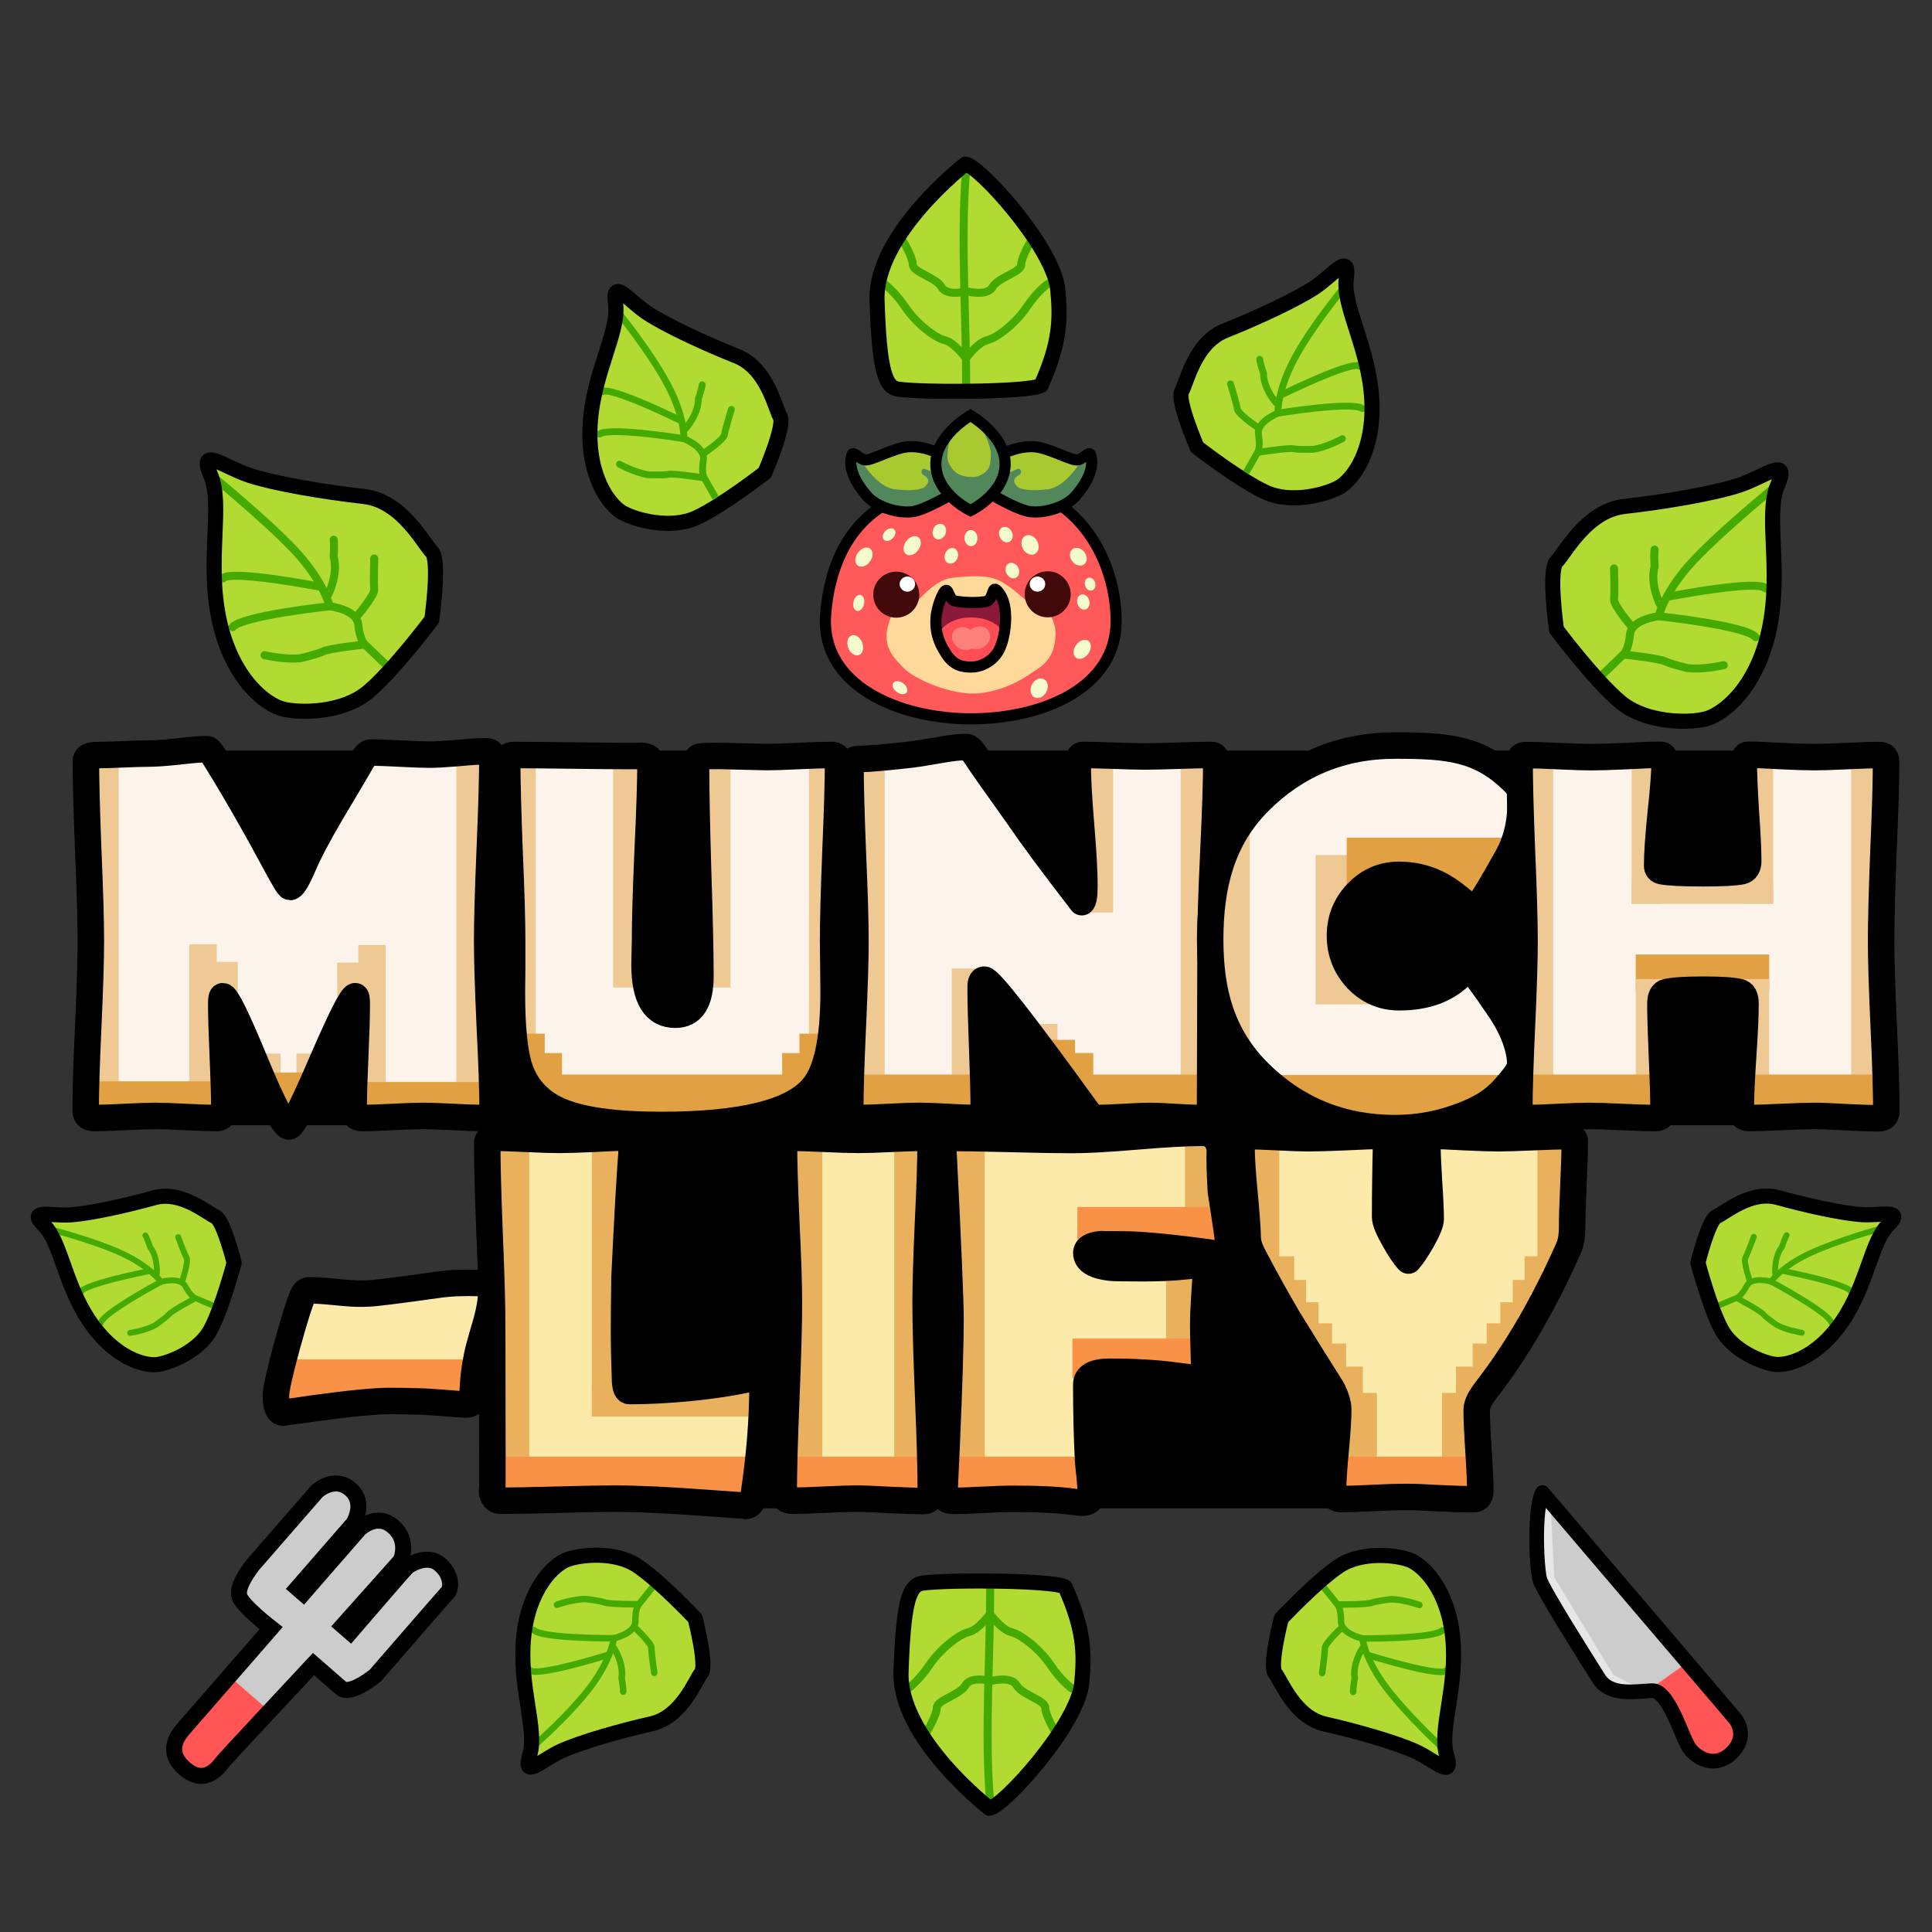 <svg xmlns="http://www.w3.org/2000/svg" viewBox="0 0 67.733 67.733" height="256" width="256"><rect x="0" y="0" width="67.733" height="67.733" fill="#333333" stroke="none"/><g style="display:inline"><path style="display:inline;fill:#b1da33;fill-opacity:1;stroke:none;stroke-width:.277px;stroke-linecap:butt;stroke-linejoin:miter;stroke-opacity:1" d="m 33.74,5.754 -3.031,3.801 0.505,4.211 4.907,-0.075 c 1.16,-1.019 0.854,-2.648 0.974,-4.099 C 36.412,8.259 35.167,6.995 33.74,5.754 Z"/><path d="m 21.706,10.437 -1.21,5.279 c 0.369,0.898 0.379,1.977 1.614,2.443 l 2.473,-0.022 2.551,-2.096 0.121,-2.062 -1.525,-1.743 z" style="fill:#b1da33;fill-opacity:1;stroke:none;stroke-width:.239px;stroke-linecap:butt;stroke-linejoin:miter;stroke-opacity:1"/><path d="m 21.692,10.978 c 0,0 1.079,1.325 1.697,2.472 0.618,1.146 0.59,1.93 0.59,1.93 0,0 0.756,0.3 0.681,0.745 -0.075,0.445 0.019,0.61 0.019,0.61 l 0.409,0.717" style="fill:none;stroke:#4a0;stroke-width:.239px;stroke-linecap:butt;stroke-linejoin:miter;stroke-opacity:1"/><path d="M23.878 14.749C21.203 13.458 21.127 13.734 21.127 13.734M23.979 15.38c0 0-2.593-.423-2.961-.162M24.659 16.753c0 0-1.026-.164-1.223-.125-.197.039-.703.017-.703.017-.464-.067-1.016-.371-1.016-.371" style="fill:none;stroke:#4a0;stroke-width:.239px;stroke-linecap:round;stroke-linejoin:miter;stroke-opacity:1"/><path d="m 26.815,16.572 c 0,0 0.714,-1.648 0.536,-1.96 -0.178,-0.312 -0.456,-1.705 -1.525,-2.128 -1.069,-0.424 -2.472,-1.071 -3.141,-1.516 -0.668,-0.446 -1.236,-1.259 -1.103,-0.301 0.133,0.958 -0.792,2.417 -0.893,4.233 -0.101,1.816 0.678,2.819 1.135,3.075 0.457,0.256 1.682,0.591 2.584,0.179 0.902,-0.412 2.407,-1.581 2.407,-1.581 z" style="fill:none;stroke:#000;stroke-width:.529;stroke-linecap:round;stroke-linejoin:round;stroke-miterlimit:4;stroke-dasharray:none;stroke-opacity:1"/><path d="M24.659 15.899c0 0 .713-.48.739-.659.026-.179.243-.888.243-.888M24.008 15.046c.011.008.479-.517.475-1.057.128-.384.136-.498.136-.498" style="fill:none;stroke:#4a0;stroke-width:.239px;stroke-linecap:round;stroke-linejoin:miter;stroke-opacity:1"/><path d="m 62.251,16.712 -0.264,6.351 c -0.732,0.829 -1.009,1.918 -2.583,2.266 l -2.793,-0.791 -2.24,-3.162 0.501,-2.372 2.266,-1.502 z" style="fill:#b1da33;fill-opacity:1;stroke:none;stroke-width:.281px;stroke-linecap:butt;stroke-linejoin:miter;stroke-opacity:1"/><path d="m 62.34,16.979 c 0,0 -1.872,1.517 -2.926,2.623 -1.054,1.107 -1.265,2.003 -1.265,2.003 0,0 -0.949,0.105 -1.001,0.632 -0.053,0.527 -0.211,0.685 -0.211,0.685 L 56.006,23.818" style="fill:none;stroke:#4a0;stroke-width:.281px;stroke-linecap:butt;stroke-linejoin:miter;stroke-opacity:1"/><path d="M58.458 20.922c3.429-.634 3.429-.298 3.429-.298M58.149 21.605c0 0 3.066.323 3.402.733M56.954 22.949c0 0 1.212.132 1.423.237.211.105.791.237.791.237.546.067 1.265-.105 1.265-.105" style="fill:none;stroke:#4a0;stroke-width:.281px;stroke-linecap:round;stroke-linejoin:miter;stroke-opacity:1"/><path d="m 54.569,22.077 c 0,0 -0.298,-2.087 0,-2.385 0.298,-0.298 1.043,-1.789 2.385,-1.938 1.342,-0.149 3.13,-0.447 4.025,-0.745 0.894,-0.298 1.789,-1.043 1.342,0 -0.447,1.043 0.149,2.981 -0.298,5.068 -0.447,2.087 -1.64,2.981 -2.236,3.13 -0.596,0.149 -2.087,0.149 -2.981,-0.596 -0.894,-0.745 -2.236,-2.534 -2.236,-2.534 z" style="fill:none;stroke:#000;stroke-width:.529;stroke-linecap:round;stroke-linejoin:round;stroke-miterlimit:4;stroke-dasharray:none;stroke-opacity:1"/><path d="M57.218 21.983c0 0-.659-.764-.632-.975.026-.211 0-1.08 0-1.08M58.219 21.219c-.015.005-.383-.733-.211-1.344-.026-.474 0-.606 0-.606" style="fill:none;stroke:#4a0;stroke-width:.281px;stroke-linecap:round;stroke-linejoin:miter;stroke-opacity:1"/><path style="fill:#b1da33;fill-opacity:1;stroke:none;stroke-width:.239px;stroke-linecap:butt;stroke-linejoin:miter;stroke-opacity:1" d="m 47.074,9.543 1.21,5.279 c -0.403,0.882 -0.518,1.907 -1.614,2.443 l -2.473,-0.022 -2.551,-2.096 -0.121,-2.062 1.525,-1.743 z"/><path style="fill:none;stroke:#4a0;stroke-width:.239px;stroke-linecap:butt;stroke-linejoin:miter;stroke-opacity:1" d="m 47.088,10.119 c 0,0 -1.079,1.29 -1.697,2.437 -0.618,1.146 -0.59,1.93 -0.59,1.93 0,0 -0.756,0.3 -0.681,0.745 0.075,0.445 -0.019,0.61 -0.019,0.61 l -0.409,0.717"/><path style="fill:none;stroke:#4a0;stroke-width:.239px;stroke-linecap:round;stroke-linejoin:miter;stroke-opacity:1" d="M44.902 13.854c2.676-1.291 2.751-1.015 2.751-1.015M44.802 14.485c0 0 2.593-.423 2.961-.162M44.122 15.858c0 0 1.026-.164 1.223-.125.197.039.703.017.703.017.464-.067 1.016-.371 1.016-.371"/><path style="fill:none;stroke:#000;stroke-width:.529;stroke-linecap:round;stroke-linejoin:round;stroke-miterlimit:4;stroke-dasharray:none;stroke-opacity:1" d="m 41.966,15.677 c 0,0 -0.714,-1.648 -0.536,-1.96 0.178,-0.312 0.456,-1.705 1.525,-2.128 1.069,-0.424 2.472,-1.071 3.141,-1.516 0.668,-0.446 1.236,-1.259 1.103,-0.301 -0.133,0.958 0.792,2.417 0.893,4.233 0.101,1.816 -0.678,2.819 -1.135,3.075 -0.457,0.256 -1.682,0.591 -2.584,0.179 -0.902,-0.412 -2.407,-1.581 -2.407,-1.581 z"/><path style="fill:none;stroke:#4a0;stroke-width:.239px;stroke-linecap:round;stroke-linejoin:miter;stroke-opacity:1" d="M44.121 15.005c0 0-.713-.48-.739-.659C43.357 14.166 43.14 13.458 43.14 13.458M44.773 14.152c-.011.008-.479-.517-.475-1.057-.128-.384-.136-.498-.136-.498"/><path style="display:inline;fill:none;stroke:#4a0;stroke-width:.281;stroke-linecap:round;stroke-linejoin:miter;stroke-miterlimit:4;stroke-dasharray:none;stroke-opacity:1" d="m 33.87,13.674 c 0.017,-2.483 -0.202,-5.224 -0.006,-7.618"/><path style="display:inline;fill:none;stroke:#4a0;stroke-width:.281px;stroke-linecap:round;stroke-linejoin:miter;stroke-opacity:1" d="M33.902 10.214c0 0-.708.186-.894-.149-.186-.335-1.006-.522-1.006-.783 0-.261-.335-.82-.335-.82M33.902 10.214c0 0 .708.186.894-.149.186-.335 1.006-.522 1.006-.783 0-.261.335-.82.335-.82M33.865 12.561c0 0-.41-.559-.745-.634-.335-.075-1.006-.596-1.379-1.155-.373-.559-.745-.82-.745-.82M33.865 12.561c0 0 .41-.559.745-.634.335-.075 1.006-.596 1.379-1.155.373-.559.745-.82.745-.82"/><path style="display:inline;fill:none;stroke:#000;stroke-width:.529;stroke-linecap:round;stroke-linejoin:round;stroke-miterlimit:4;stroke-dasharray:none;stroke-opacity:1" d="m 33.84,5.754 c 0,0 -3.168,2.46 -3.093,4.77 0.075,2.311 0.261,2.944 0.634,3.093 0.373,0.149 4.67,0.155 5.117,-0.105 0.67,-1.493 0.684,-2.325 0.586,-3.358 C 36.936,8.65 34.27,5.747 33.84,5.754 Z"/><path d="M 1.512,42.741 3.436,46.985 5.814,47.816 7.496,46.511 8.149,43.746 7.157,42.271 5.204,41.873 Z" style="fill:#b1da33;fill-opacity:1;stroke:none;stroke-width:.206px;stroke-linecap:butt;stroke-linejoin:miter;stroke-opacity:1"/><path d="m 1.741,43.093 c 0,0 1.473,0.37 2.493,0.832 1.021,0.463 1.41,1.014 1.41,1.014 0,0 0.674,-0.189 0.854,0.155 0.181,0.344 0.332,0.408 0.332,0.408 l 0.654,0.277" style="fill:none;stroke:#4a0;stroke-width:.206px;stroke-linecap:butt;stroke-linejoin:miter;stroke-opacity:1"/><path d="M5.247 44.559C2.742 45.071 2.835 45.299 2.835 45.299M5.645 44.939c0 0-1.996 1.062-2.111 1.433M6.826 45.524c0 0-.788.423-.902.552-.114.13-.472.378-.472.378-.353.196-.889.276-.889.276" style="fill:none;stroke:#4a0;stroke-width:.206px;stroke-linecap:round;stroke-linejoin:miter;stroke-opacity:1"/><path d="m 8.208,44.276 c 0,0 -0.371,-1.501 -0.655,-1.621 -0.285,-0.121 -1.201,-0.929 -2.154,-0.662 -0.953,0.267 -2.251,0.556 -2.941,0.599 -0.69,0.043 -1.503,-0.218 -0.912,0.369 0.591,0.586 0.718,2.068 1.596,3.363 0.878,1.296 1.934,1.576 2.38,1.513 C 5.968,47.775 6.981,47.366 7.384,46.613 7.787,45.861 8.208,44.276 8.208,44.276 Z" style="fill:none;stroke:#000;stroke-width:.529;stroke-linecap:round;stroke-linejoin:round;stroke-miterlimit:4;stroke-dasharray:none;stroke-opacity:1"/><path d="M6.381 44.94c0 0 .238-.701.162-.837-.076-.136-.297-.734-.297-.734M5.491 44.696c.012-.001.059-.604-.226-.971C5.152 43.394 5.098 43.312 5.098 43.312" style="fill:none;stroke:#4a0;stroke-width:.206px;stroke-linecap:round;stroke-linejoin:miter;stroke-opacity:1"/><path style="fill:#b1da33;fill-opacity:1;stroke:none;stroke-width:.206px;stroke-linecap:butt;stroke-linejoin:miter;stroke-opacity:1" d="m 66.222,42.733 -1.924,4.244 -2.378,0.831 -1.681,-1.305 -0.654,-2.765 0.992,-1.475 1.953,-0.398 z"/><path style="fill:none;stroke:#4a0;stroke-width:.206px;stroke-linecap:butt;stroke-linejoin:miter;stroke-opacity:1" d="m 65.887,43.085 c 0,0 -1.367,0.37 -2.388,0.832 -1.021,0.463 -1.41,1.014 -1.41,1.014 0,0 -0.674,-0.189 -0.854,0.155 -0.181,0.344 -0.332,0.408 -0.332,0.408 l -0.654,0.277"/><path style="fill:none;stroke:#4a0;stroke-width:.206px;stroke-linecap:round;stroke-linejoin:miter;stroke-opacity:1" d="M62.486 44.552c2.505.512 2.412.74 2.412.74M62.089 44.931c0 0 1.996 1.062 2.111 1.433M60.907 45.516c0 0 .788.423.902.552.114.13.472.378.472.378.353.196.889.276.889.276"/><path style="fill:none;stroke:#000;stroke-width:.529;stroke-linecap:round;stroke-linejoin:round;stroke-miterlimit:4;stroke-dasharray:none;stroke-opacity:1" d="m 59.526,44.268 c 0,0 0.371,-1.501 0.655,-1.621 0.285,-0.121 1.201,-0.929 2.154,-0.662 0.953,0.267 2.251,0.556 2.941,0.599 0.69,0.043 1.503,-0.218 0.912,0.369 -0.591,0.586 -0.718,2.068 -1.596,3.363 -0.878,1.296 -1.934,1.576 -2.38,1.513 -0.446,-0.063 -1.46,-0.472 -1.863,-1.225 C 59.946,45.853 59.526,44.268 59.526,44.268 Z"/><path style="fill:none;stroke:#4a0;stroke-width:.206px;stroke-linecap:round;stroke-linejoin:miter;stroke-opacity:1" d="M61.352 44.932c0 0-.238-.701-.162-.837.076-.136.297-.734.297-.734M62.243 44.688c-.012-.001-.059-.604.226-.971.112-.33.167-.412.167-.412"/><path d="m 50.632,61.758 0.359,-5.145 C 50.5,55.926 50.216,55.24 49.112,54.553 l -2.324,0.386 -2.091,2.349 0.19,1.958 1.692,1.415 z" style="fill:#b1da33;fill-opacity:1;stroke:none;stroke-width:.228px;stroke-linecap:butt;stroke-linejoin:miter;stroke-opacity:1"/><path d="m 50.528,61.237 c 0,0 -1.174,-1.078 -1.924,-2.065 -0.75,-0.987 -0.84,-1.729 -0.84,-1.729 0,0 -0.756,-0.17 -0.751,-0.6 0.005,-0.43 -0.108,-0.572 -0.108,-0.572 l -0.491,-0.614" style="fill:none;stroke:#4a0;stroke-width:.228px;stroke-linecap:butt;stroke-linejoin:miter;stroke-opacity:1"/><path d="M47.952 58.022c2.708.82 2.738.549 2.738.549M47.764 57.443c0 0 2.502.016 2.809-.285M46.922 56.252c0 0 .989.003 1.169-.063.18-.066.659-.12.659-.12.446-.005 1.011.199 1.011.199" style="fill:none;stroke:#4a0;stroke-width:.228px;stroke-linecap:round;stroke-linejoin:miter;stroke-opacity:1"/><path d="m 44.92,56.741 c 0,0 -0.428,1.656 -0.215,1.924 0.214,0.267 0.681,1.537 1.749,1.778 1.069,0.241 2.484,0.642 3.179,0.963 0.694,0.321 1.349,1.003 1.082,0.121 -0.267,-0.882 0.389,-2.391 0.216,-4.114 -0.173,-1.723 -1.054,-2.552 -1.522,-2.726 -0.467,-0.174 -1.67,-0.308 -2.458,0.213 -0.788,0.521 -2.031,1.842 -2.031,1.842 z" style="fill:none;stroke:#000;stroke-width:.529;stroke-linecap:round;stroke-linejoin:round;stroke-miterlimit:4;stroke-dasharray:none;stroke-opacity:1"/><path d="M47.047 57.055c0 0-.6.557-.598.729.002.172-.097.871-.097.871M47.786 57.761c-.012-.005-.375.557-.291 1.065-.064.38-.055.489-.055.489" style="fill:none;stroke:#4a0;stroke-width:.228px;stroke-linecap:round;stroke-linejoin:miter;stroke-opacity:1"/><path style="fill:#b1da33;fill-opacity:1;stroke:none;stroke-width:.228px;stroke-linecap:butt;stroke-linejoin:miter;stroke-opacity:1" d="m 18.657,61.75 -0.359,-5.145 c 0.57,-0.711 0.726,-1.599 1.879,-2.06 l 2.324,0.386 2.091,2.349 -0.19,1.958 -1.692,1.415 z"/><path style="fill:none;stroke:#4a0;stroke-width:.228px;stroke-linecap:butt;stroke-linejoin:miter;stroke-opacity:1" d="m 18.69,61.229 c 0,0 1.244,-1.078 1.994,-2.065 0.75,-0.987 0.84,-1.729 0.84,-1.729 0,0 0.756,-0.17 0.751,-0.6 -0.005,-0.43 0.108,-0.572 0.108,-0.572 l 0.491,-0.614"/><path style="fill:none;stroke:#4a0;stroke-width:.228px;stroke-linecap:round;stroke-linejoin:miter;stroke-opacity:1" d="M21.337 58.014c-2.708.82-2.738.549-2.738.549M21.524 57.435c0 0-2.502.016-2.809-.285M22.367 56.243c0 0-.989.003-1.169-.063-.18-.066-.659-.12-.659-.12-.446-.005-1.011.199-1.011.199"/><path style="fill:none;stroke:#000;stroke-width:.529;stroke-linecap:round;stroke-linejoin:round;stroke-miterlimit:4;stroke-dasharray:none;stroke-opacity:1" d="m 24.369,56.732 c 0,0 0.428,1.656 0.215,1.924 -0.214,0.267 -0.681,1.537 -1.749,1.778 -1.069,0.241 -2.484,0.642 -3.179,0.963 -0.694,0.321 -1.349,1.003 -1.082,0.121 0.267,-0.882 -0.389,-2.391 -0.216,-4.114 0.173,-1.723 1.054,-2.552 1.522,-2.726 0.467,-0.174 1.67,-0.308 2.458,0.213 0.788,0.521 2.031,1.842 2.031,1.842 z"/><path style="fill:none;stroke:#4a0;stroke-width:.228px;stroke-linecap:round;stroke-linejoin:miter;stroke-opacity:1" d="M22.241 57.046c0 0 .6.557.598.729-.002.172.097.871.097.871M21.502 57.753c.012-.005.375.557.291 1.065.064.38.055.489.055.489"/><path style="fill:#ccc;stroke:none;stroke-width:.281px;stroke-linecap:butt;stroke-linejoin:miter;stroke-opacity:1" d="m 11.694,51.892 0.843,0.735 0.099,0.686 1.183,0.227 0.405,1.28 1.215,0.01 0.294,0.955 -2.765,3.125 -0.949,0.408 -1.173,-0.923 -3.695,3.998 -1.1,-1.064 3.455,-4.248 -1.225,-1.31 z"/><path style="fill:#f55;stroke:none;stroke-width:.281px;stroke-linecap:butt;stroke-linejoin:miter;stroke-opacity:1" d="m 8.06,58.782 1.43,1.247 -2.341,2.364 -1.1,-1.064 z"/><path style="fill:none;fill-opacity:1;stroke:#000;stroke-width:.562;stroke-linecap:butt;stroke-linejoin:miter;stroke-miterlimit:4;stroke-dasharray:none;stroke-opacity:1" d="M 8.873,54.852 11.116,52.277 c 0,0 0.608,-0.558 1.17,-0.068 0.562,0.49 0.103,1.206 0.103,1.206 l -1.97,2.262 0.212,0.184 1.958,-2.248 c 0,0 0.604,-0.61 1.194,-0.096 0.59,0.514 0.262,1.198 0.262,1.198 l -2.034,2.279 0.27,0.235 c 0.685,-0.787 1.888,-2.206 2.021,-2.321 0,0 0.645,-0.456 1.104,-0.076 0.428,0.354 0.41,0.782 0.327,0.953 -0.253,0.278 -1.624,1.864 -2.574,2.955 0,0 -0.877,0.725 -1.202,0.442 l -0.966,-0.842 C 9.943,59.467 8.088,61.445 7.85,61.719 7.709,61.881 7.227,62.66 6.469,61.999 5.767,61.386 6.263,60.803 6.451,60.587 l 3.054,-3.506 c 0,0 -0.992,-0.764 -1.109,-1.106 -0.117,-0.341 0.338,-0.943 0.477,-1.123 z"/><path style="fill:#ccc;fill-opacity:1;stroke:none;stroke-width:.172px;stroke-linecap:butt;stroke-linejoin:miter;stroke-opacity:1" d="m 54.075,52.327 5.694,6.65 -1.445,0.498 -2.203,-0.434 -2.345,-3.934 z"/><path style="fill:#f55;fill-opacity:1;stroke:none;stroke-width:.196px;stroke-linecap:butt;stroke-linejoin:miter;stroke-opacity:1" d="m 57.951,59.14 1.252,-0.886 1.834,2.195 -0.682,1.356 -1.207,-0.313 z"/><path style="fill:#e6e6e6;stroke:none;stroke-width:.172px;stroke-linecap:butt;stroke-linejoin:miter;stroke-opacity:1" d="m 54.369,52.93 0.122,2.373 2.068,3.409 0.886,0.465 -0.937,0.052 c 0,0 -2.389,-3.449 -2.43,-3.557 -0.041,-0.109 -0.272,-1.713 -0.272,-1.713 l 0.251,-1.397 z"/><path style="fill:none;stroke:#000;stroke-width:.515;stroke-linecap:butt;stroke-linejoin:round;stroke-miterlimit:4;stroke-dasharray:none;stroke-opacity:1" d="m 54.075,52.327 6.716,7.877 c 0,0 0.544,0.575 -0.04,1.206 -0.583,0.631 -1.293,0.244 -1.551,-0.165 -0.258,-0.409 -0.706,-1.995 -1.281,-1.972 -0.575,0.022 -1.471,0.204 -1.866,-0.423 -0.395,-0.627 -1.945,-3.07 -2.065,-3.458 -0.12,-0.389 -0.216,-2.487 0.088,-3.063 z"/><path style="opacity:1;vector-effect:none;fill:#ff5959;fill-opacity:1;stroke:#000;stroke-width:.39;stroke-linecap:round;stroke-linejoin:round;stroke-miterlimit:4;stroke-dasharray:none;stroke-dashoffset:0;stroke-opacity:1;paint-order:fill markers stroke" d="m 39.131,21.767 c 0,2.361 -2.586,3.426 -5.069,3.434 -2.54,0.008 -5.303,-1.16 -5.116,-3.654 0.112,-1.492 0.654,-2.942 1.951,-3.781 0.822,-0.532 2.195,-0.756 3.165,-0.787 0.906,-0.029 2.248,0.138 3.081,0.71 1.346,0.925 1.988,2.619 1.988,4.078 z"/><path style="fill:#ffd99a;fill-opacity:1;stroke:none;stroke-width:.39px;stroke-linecap:butt;stroke-linejoin:miter;stroke-opacity:1" d="m 32.13,21.126 c 0,0 0.607,-0.788 1.24,-0.866 0.633,-0.078 1.238,-0.103 1.632,0.078 0.394,0.181 0.99,0.732 0.99,0.732 l 0.868,0.566 c 0,0 0.174,0.301 0.146,0.667 -0.027,0.365 -0.11,0.777 -0.557,1.096 -0.448,0.32 -1.133,0.801 -2.115,0.905 -0.982,0.103 -2.313,-0.53 -2.636,-0.866 -0.323,-0.336 -0.724,-0.698 -0.594,-1.37 0.129,-0.672 0.401,-0.724 0.401,-0.724 z"/><rect style="opacity:1;vector-effect:none;fill:#8b193a;fill-opacity:1;stroke:none;stroke-width:.407;stroke-linecap:round;stroke-linejoin:round;stroke-miterlimit:4;stroke-dasharray:none;stroke-dashoffset:0;stroke-opacity:1;paint-order:fill markers stroke" width="2.222" height="1.105" x="32.935" y="20.96" ry="0"/><ellipse style="opacity:1;vector-effect:none;fill:#fd4e56;fill-opacity:1;stroke:none;stroke-width:.424;stroke-linecap:round;stroke-linejoin:round;stroke-miterlimit:4;stroke-dasharray:none;stroke-dashoffset:0;stroke-opacity:1;paint-order:fill markers stroke" cx="34.053" cy="22.469" rx="1.208" ry=".824"/><path style="fill:none;stroke:#000;stroke-width:.39;stroke-linecap:round;stroke-linejoin:round;stroke-miterlimit:4;stroke-dasharray:none;stroke-opacity:1" d="m 33.124,22.849 c 0.29,0.502 0.623,0.532 0.913,0.537 0.316,0.006 0.729,-0.159 0.966,-0.561 0.238,-0.402 0.394,-1.48 0.066,-1.973 -0.329,-0.493 -0.185,0.085 -0.464,0.225 -0.244,0.073 -0.916,0.052 -1.167,-0.018 -0.216,-0.12 -0.184,-0.578 -0.377,-0.243 -0.399,0.81 -0.284,1.502 0.065,2.033 z"/><path style="fill:#52875b;fill-opacity:1;stroke:none;stroke-width:.39;stroke-linecap:butt;stroke-linejoin:miter;stroke-miterlimit:4;stroke-dasharray:none;stroke-opacity:1" d="m 30.439,16.081 -0.607,0.019 0.665,1.55 1.525,0.323 1.193,-0.631 -0.599,-1.016 z"/><path style="fill:#a8c930;fill-opacity:1;stroke:none;stroke-width:.39;stroke-linecap:butt;stroke-linejoin:miter;stroke-miterlimit:4;stroke-dasharray:none;stroke-opacity:1" d="m 30.231,16.208 c 0,0 0.517,0.866 1.124,0.943 0.607,0.078 0.866,0 0.969,-0.026 0.103,-0.026 0.245,-0.181 0.22,-0.297 -0.026,-0.116 -0.22,-0.181 -0.233,-0.245 -0.013,-0.065 0.005,-0.129 0.064,-0.147 0.059,-0.018 0.416,0.174 0.416,0.174 l 0.009,-0.79 -1.092,-0.19 z"/><path d="m 37.663,16.081 0.607,0.019 -0.665,1.55 -1.525,0.323 -1.193,-0.631 0.599,-1.016 z" style="fill:#52875b;fill-opacity:1;stroke:none;stroke-width:.39;stroke-linecap:butt;stroke-linejoin:miter;stroke-miterlimit:4;stroke-dasharray:none;stroke-opacity:1"/><path d="m 37.871,16.208 c 0,0 -0.517,0.866 -1.124,0.943 -0.607,0.078 -0.866,0 -0.969,-0.026 -0.103,-0.026 -0.245,-0.181 -0.22,-0.297 0.026,-0.116 0.22,-0.181 0.233,-0.245 0.013,-0.065 -0.005,-0.129 -0.064,-0.147 -0.059,-0.018 -0.416,0.174 -0.416,0.174 l -0.009,-0.79 1.092,-0.19 z" style="fill:#a8c930;fill-opacity:1;stroke:none;stroke-width:.39;stroke-linecap:butt;stroke-linejoin:miter;stroke-miterlimit:4;stroke-dasharray:none;stroke-opacity:1"/><path style="fill:#52875b;fill-opacity:1;stroke:none;stroke-width:.39;stroke-linecap:butt;stroke-linejoin:miter;stroke-miterlimit:4;stroke-dasharray:none;stroke-opacity:1" d="m 34.024,14.601 -1.104,1.086 -0.027,1.27 1.132,0.944 1.125,-0.972 0.064,-1.252 z"/><path style="fill:#a8c930;fill-opacity:1;stroke:none;stroke-width:.39;stroke-linecap:butt;stroke-linejoin:miter;stroke-miterlimit:4;stroke-dasharray:none;stroke-opacity:1" d="m 34.406,15.007 c 0,0 0.32,0.539 0.329,0.886 0.009,0.347 -0.046,0.502 -0.128,0.594 -0.082,0.091 -0.265,0.238 -0.521,0.238 -0.256,0 -0.466,-0.073 -0.566,-0.155 -0.1,-0.082 -0.314,-0.301 -0.305,-0.576 0.009,-0.274 0.037,-0.416 0.082,-0.516 0.046,-0.1 0.119,-0.301 0.119,-0.301 l 0.608,-0.576 z"/><path style="fill:none;stroke:#000;stroke-width:.39;stroke-linecap:butt;stroke-linejoin:miter;stroke-miterlimit:4;stroke-dasharray:none;stroke-opacity:1" d="m 32.81,16.298 c -0.026,-1.034 1.214,-1.731 1.214,-1.731 0,0 1.24,0.698 1.214,1.731 -0.026,1.034 -1.214,1.602 -1.214,1.602 0,0 -1.189,-0.568 -1.214,-1.602 z"/><path style="fill:none;stroke:#000;stroke-width:.39;stroke-linecap:butt;stroke-linejoin:miter;stroke-miterlimit:4;stroke-dasharray:none;stroke-opacity:1" d="M32.887 15.881c0 0-.512-.256-1.041-.219-.53.037-1.352.53-1.553.457-.201-.073-.384-.292-.42-.183-.037.11-.214.596.512 1.443.381.444 1.206.64 1.663.548.457-.091 1.297-.594 1.297-.594M35.215 15.881c0 0 .512-.256 1.041-.219.53.037 1.352.53 1.553.457.201-.073.384-.292.42-.183.037.11.214.596-.512 1.443-.381.444-1.206.64-1.663.548-.457-.091-1.297-.594-1.297-.594"/><circle style="opacity:1;vector-effect:none;fill:#41090a;fill-opacity:1;stroke:none;stroke-width:.42;stroke-linecap:round;stroke-linejoin:round;stroke-miterlimit:4;stroke-dasharray:none;stroke-dashoffset:0;stroke-opacity:1;paint-order:fill markers stroke" cx="31.421" cy="20.848" r=".807"/><ellipse style="opacity:1;vector-effect:none;fill:#fff;fill-opacity:1;stroke:none;stroke-width:.39;stroke-linecap:round;stroke-linejoin:round;stroke-miterlimit:4;stroke-dasharray:none;stroke-dashoffset:0;stroke-opacity:1;paint-order:fill markers stroke" cx="31.811" cy="20.478" rx=".271" ry=".265"/><circle r=".807" cy="20.835" cx="36.731" style="opacity:1;vector-effect:none;fill:#41090a;fill-opacity:1;stroke:none;stroke-width:.42;stroke-linecap:round;stroke-linejoin:round;stroke-miterlimit:4;stroke-dasharray:none;stroke-dashoffset:0;stroke-opacity:1;paint-order:fill markers stroke"/><ellipse style="opacity:1;vector-effect:none;fill:#fff;fill-opacity:1;stroke:none;stroke-width:.47;stroke-linecap:round;stroke-linejoin:round;stroke-miterlimit:4;stroke-dasharray:none;stroke-dashoffset:0;stroke-opacity:1;paint-order:fill markers stroke" cx="36.372" cy="20.478" rx=".273" ry=".265"/><ellipse style="opacity:1;vector-effect:none;fill:#fd807a;fill-opacity:1;stroke:none;stroke-width:.228;stroke-linecap:round;stroke-linejoin:round;stroke-miterlimit:4;stroke-dasharray:none;stroke-dashoffset:0;stroke-opacity:1;paint-order:fill markers stroke" cx="39.47" cy="-9.176" rx=".382" ry=".445" transform="matrix(.694 .72 -.751 .66 0 0)"/><ellipse transform="matrix(-.694 .72 .751 .66 0 0)" ry=".445" rx=".382" cy="39.925" cx="-5.502" style="opacity:1;vector-effect:none;fill:#fd807a;fill-opacity:1;stroke:none;stroke-width:.228;stroke-linecap:round;stroke-linejoin:round;stroke-miterlimit:4;stroke-dasharray:none;stroke-dashoffset:0;stroke-opacity:1;paint-order:fill markers stroke"/><ellipse style="opacity:1;vector-effect:none;fill:#f6fbce;fill-opacity:1;stroke:none;stroke-width:.447;stroke-linecap:round;stroke-linejoin:round;stroke-miterlimit:4;stroke-dasharray:none;stroke-dashoffset:0;stroke-opacity:1;paint-order:fill markers stroke" cx="37.049" cy="-4.573" rx=".262" ry=".368" transform="matrix(.789 .615 -.601 .799 0 0)"/><ellipse transform="matrix(.789 .615 -.601 .799 0 0)" ry=".368" rx=".262" cy="-3.217" cx="35.939" style="opacity:1;vector-effect:none;fill:#f6fbce;fill-opacity:1;stroke:none;stroke-width:.447;stroke-linecap:round;stroke-linejoin:round;stroke-miterlimit:4;stroke-dasharray:none;stroke-dashoffset:0;stroke-opacity:1;paint-order:fill markers stroke"/><ellipse style="opacity:1;vector-effect:none;fill:#f6fbce;fill-opacity:1;stroke:none;stroke-width:.338;stroke-linecap:round;stroke-linejoin:round;stroke-miterlimit:4;stroke-dasharray:none;stroke-dashoffset:0;stroke-opacity:1;paint-order:fill markers stroke" cx="35.957" cy="3.859" rx=".194" ry=".284" transform="matrix(.874 .487 -.342 .94 0 0)"/><ellipse transform="matrix(.668 .744 -.732 .681 0 0)" ry=".257" rx=".182" cy="-10.675" cx="34.963" style="opacity:1;vector-effect:none;fill:#f6fbce;fill-opacity:1;stroke:none;stroke-width:.312;stroke-linecap:round;stroke-linejoin:round;stroke-miterlimit:4;stroke-dasharray:none;stroke-dashoffset:0;stroke-opacity:1;paint-order:fill markers stroke"/><ellipse transform="matrix(1 .014 .001 1 0 0)" ry=".281" rx=".23" cy="18.389" cx="34.023" style="opacity:1;vector-effect:none;fill:#f6fbce;fill-opacity:1;stroke:none;stroke-width:.366;stroke-linecap:round;stroke-linejoin:round;stroke-miterlimit:4;stroke-dasharray:none;stroke-dashoffset:0;stroke-opacity:1;paint-order:fill markers stroke"/><ellipse style="opacity:1;vector-effect:none;fill:#f6fbce;fill-opacity:1;stroke:none;stroke-width:.366;stroke-linecap:round;stroke-linejoin:round;stroke-miterlimit:4;stroke-dasharray:none;stroke-dashoffset:0;stroke-opacity:1;paint-order:fill markers stroke" cx="38.378" cy="3.807" rx=".23" ry=".281" transform="matrix(.909 .417 -.403 .915 0 0)"/><ellipse transform="matrix(.909 .417 -.403 .915 0 0)" ry=".281" rx=".23" cy="3.21" cx="37.651" style="opacity:1;vector-effect:none;fill:#f6fbce;fill-opacity:1;stroke:none;stroke-width:.366;stroke-linecap:round;stroke-linejoin:round;stroke-miterlimit:4;stroke-dasharray:none;stroke-dashoffset:0;stroke-opacity:1;paint-order:fill markers stroke"/><ellipse style="opacity:1;vector-effect:none;fill:#f6fbce;fill-opacity:1;stroke:none;stroke-width:.366;stroke-linecap:round;stroke-linejoin:round;stroke-miterlimit:4;stroke-dasharray:none;stroke-dashoffset:0;stroke-opacity:1;paint-order:fill markers stroke" cx="23.947" cy="31.586" rx=".23" ry=".281" transform="matrix(.912 -.411 .425 .905 0 0)"/><ellipse transform="matrix(.912 -.411 .425 .905 0 0)" ry=".281" rx=".23" cy="32.829" cx="23.618" style="opacity:1;vector-effect:none;fill:#f6fbce;fill-opacity:1;stroke:none;stroke-width:.366;stroke-linecap:round;stroke-linejoin:round;stroke-miterlimit:4;stroke-dasharray:none;stroke-dashoffset:0;stroke-opacity:1;paint-order:fill markers stroke"/><ellipse style="opacity:1;vector-effect:none;fill:#f6fbce;fill-opacity:1;stroke:none;stroke-width:.46;stroke-linecap:round;stroke-linejoin:round;stroke-miterlimit:4;stroke-dasharray:none;stroke-dashoffset:0;stroke-opacity:1;paint-order:fill markers stroke" cx="21.593" cy="35.132" rx=".284" ry=".359" transform="matrix(.854 -.521 .503 .864 0 0)"/><ellipse transform="matrix(.716 -.698 .671 .741 0 0)" ry=".336" rx=".266" cy="40.407" cx="14.932" style="opacity:1;vector-effect:none;fill:#f6fbce;fill-opacity:1;stroke:none;stroke-width:.431;stroke-linecap:round;stroke-linejoin:round;stroke-miterlimit:4;stroke-dasharray:none;stroke-dashoffset:0;stroke-opacity:1;paint-order:fill markers stroke"/><ellipse style="opacity:1;vector-effect:none;fill:#f6fbce;fill-opacity:1;stroke:none;stroke-width:.296;stroke-linecap:round;stroke-linejoin:round;stroke-miterlimit:4;stroke-dasharray:none;stroke-dashoffset:0;stroke-opacity:1;paint-order:fill markers stroke" cx="29.331" cy="33.065" rx=".183" ry=".231" transform="matrix(.931 -.366 .33 .944 0 0)"/><ellipse transform="matrix(.931 -.366 .33 .944 0 0)" ry=".271" rx=".214" cy="33.562" cx="28.898" style="opacity:1;vector-effect:none;fill:#f6fbce;fill-opacity:1;stroke:none;stroke-width:.348;stroke-linecap:round;stroke-linejoin:round;stroke-miterlimit:4;stroke-dasharray:none;stroke-dashoffset:0;stroke-opacity:1;paint-order:fill markers stroke"/><ellipse style="opacity:1;vector-effect:none;fill:#f6fbce;fill-opacity:1;stroke:none;stroke-width:.447;stroke-linecap:round;stroke-linejoin:round;stroke-miterlimit:4;stroke-dasharray:none;stroke-dashoffset:0;stroke-opacity:1;paint-order:fill markers stroke" cx="20.85" cy="30.899" rx=".262" ry=".368" transform="matrix(.949 -.314 .33 .944 0 0)"/><ellipse transform="matrix(.795 -.607 .725 .688 0 0)" ry=".284" rx=".194" cy="38.822" cx="4.284" style="opacity:1;vector-effect:none;fill:#f6fbce;fill-opacity:1;stroke:none;stroke-width:.338;stroke-linecap:round;stroke-linejoin:round;stroke-miterlimit:4;stroke-dasharray:none;stroke-dashoffset:0;stroke-opacity:1;paint-order:fill markers stroke"/><ellipse style="opacity:1;vector-effect:none;fill:#f6fbce;fill-opacity:1;stroke:none;stroke-width:.447;stroke-linecap:round;stroke-linejoin:round;stroke-miterlimit:4;stroke-dasharray:none;stroke-dashoffset:0;stroke-opacity:1;paint-order:fill markers stroke" cx="-43.995" cy="5.372" rx=".262" ry=".368" transform="matrix(-.789 -.615 .601 -.799 0 0)"/><ellipse transform="matrix(.854 .521 .503 -.864 0 0)" ry=".359" rx=".284" cy="-1.624" cx="43.616" style="opacity:1;vector-effect:none;fill:#f6fbce;fill-opacity:1;stroke:none;stroke-width:.46;stroke-linecap:round;stroke-linejoin:round;stroke-miterlimit:4;stroke-dasharray:none;stroke-dashoffset:0;stroke-opacity:1;paint-order:fill markers stroke"/><g transform="translate(90.34 15.127) scale(1.755)" style="font-style:normal;font-variant:normal;font-weight:400;font-stretch:normal;font-size:medium;line-height:1.25;font-family:Arial;-inkscape-font-specification:Arial;letter-spacing:0;word-spacing:0;fill:#000;fill-opacity:1;stroke:none;stroke-width:.265"><path style="opacity:1;vector-effect:none;fill:#000;fill-opacity:1;stroke:none;stroke-width:2.158;stroke-linecap:round;stroke-linejoin:round;stroke-miterlimit:4;stroke-dasharray:none;stroke-dashoffset:0;stroke-opacity:1;paint-order:fill markers stroke" d="M-47.951 6.375H-15.447V13.859H-47.951z"/><rect ry="0" y="12.285" x="-41.368" height="9.227" width="19.003" style="opacity:1;vector-effect:none;fill:#000;fill-opacity:1;stroke:none;stroke-width:1.892;stroke-linecap:round;stroke-linejoin:round;stroke-miterlimit:4;stroke-dasharray:none;stroke-dashoffset:0;stroke-opacity:1;paint-order:fill markers stroke"/><path d="m -23.793,14.163 -2.927,0.05 0.198,2.108 1.761,3.026 0.038,1.977 h 2.771 l -0.031,-1.903 1.885,-3.2 0.079,-2.021 -2.956,-0.062 0.025,1.836 -0.391,0.589 -0.427,-0.837 z" style="fill:#fceaaa;fill-opacity:1;stroke:none;stroke-width:.265px;stroke-linecap:butt;stroke-linejoin:miter;stroke-opacity:1"/><path style="opacity:1;vector-effect:none;fill:#fceaaa;fill-opacity:1;stroke:none;stroke-width:.529;stroke-linecap:round;stroke-linejoin:round;stroke-miterlimit:4;stroke-dasharray:none;stroke-dashoffset:0;stroke-opacity:1;paint-order:fill markers stroke" d="M-32.053 17.677H-29.821V20.703H-32.053z"/><path style="opacity:1;vector-effect:none;fill:#fceaaa;fill-opacity:1;stroke:none;stroke-width:.529;stroke-linecap:round;stroke-linejoin:round;stroke-miterlimit:4;stroke-dasharray:none;stroke-dashoffset:0;stroke-opacity:1;paint-order:fill markers stroke" d="M-32.153 14.204H-27.688V18.52H-32.153zM-35.05 14.014H-33.442V20.62H-35.05z"/><path style="opacity:1;vector-effect:none;fill:#fceaaa;fill-opacity:1;stroke:none;stroke-width:.55;stroke-linecap:round;stroke-linejoin:round;stroke-miterlimit:4;stroke-dasharray:none;stroke-dashoffset:0;stroke-opacity:1;paint-order:fill markers stroke" d="M-39.895 19.643H-36.39V20.583H-39.895z"/><path style="opacity:1;vector-effect:none;fill:#fceaaa;fill-opacity:1;stroke:none;stroke-width:.529;stroke-linecap:round;stroke-linejoin:round;stroke-miterlimit:4;stroke-dasharray:none;stroke-dashoffset:0;stroke-opacity:1;paint-order:fill markers stroke" d="M-41.228 14.269H-39.369V20.688H-41.228z"/><path d="m -21.044,6.66 v 6.568 h 2.64 v -2.332 h 2.084 v 2.629 h 2.183 V 6.556 h -2.356 v 2.505 h -2.059 V 6.605 Z" style="fill:#fcf4ea;fill-opacity:1;stroke:none;stroke-width:.265px;stroke-linecap:butt;stroke-linejoin:miter;stroke-opacity:1"/><path d="m -21.854,6.421 h -3.052 l -1.929,1.473 v 4.28 l 1.579,1.403 h 3.262 l 0.877,-0.877 -0.877,-1.894 -1.543,0.491 -1.052,-0.702 -0.14,-0.947 0.667,-0.737 1.193,0.035 0.842,0.491 1.052,-1.859 z" style="fill:#fcf4ea;fill-opacity:1;stroke:none;stroke-width:.265px;stroke-linecap:butt;stroke-linejoin:miter;stroke-opacity:1"/><path style="opacity:1;vector-effect:none;fill:#eec993;fill-opacity:1;stroke:none;stroke-width:.375;stroke-linecap:round;stroke-linejoin:round;stroke-miterlimit:4;stroke-dasharray:none;stroke-dashoffset:0;stroke-opacity:1;paint-order:fill markers stroke" d="m -25.195,8.462 h 0.673 c -0.051,1.742 0.054,3.017 0.595,2.983 h -1.268 z"/><path d="m -34.398,6.66 -0.099,6.958 h 2.602 l 0.066,-2.648 2.245,2.736 2.214,-0.088 0.19,-7.014 -2.654,0.006 -0.033,2.794 -2.348,-3.066 z" style="fill:#fcf4ea;fill-opacity:1;stroke:none;stroke-width:.265px;stroke-linecap:butt;stroke-linejoin:miter;stroke-opacity:1"/><path style="font-style:normal;font-variant:normal;font-weight:400;font-stretch:normal;font-size:10.583px;line-height:1.25;font-family:Arial;-inkscape-font-specification:Arial;letter-spacing:0;word-spacing:0;display:inline;opacity:1;vector-effect:none;fill:#eec993;fill-opacity:1;stroke:none;stroke-width:.179;stroke-linecap:round;stroke-linejoin:round;stroke-miterlimit:4;stroke-dasharray:none;stroke-dashoffset:0;stroke-opacity:1;paint-order:fill markers stroke" transform="matrix(0 -1 -1 0 0 0)" d="M-12.486 30.351H-11.837V30.825H-12.486z"/><path transform="matrix(0 -1 -1 0 0 0)" style="font-style:normal;font-variant:normal;font-weight:400;font-stretch:normal;font-size:10.583px;line-height:1.25;font-family:Arial;-inkscape-font-specification:Arial;letter-spacing:0;word-spacing:0;display:inline;opacity:1;vector-effect:none;fill:#e1a143;fill-opacity:1;stroke:none;stroke-width:.193;stroke-linecap:round;stroke-linejoin:round;stroke-miterlimit:4;stroke-dasharray:none;stroke-dashoffset:0;stroke-opacity:1;paint-order:fill markers stroke" d="M-12.907 30H-12.153V30.474H-12.907z"/><path style="font-style:normal;font-variant:normal;font-weight:400;font-stretch:normal;font-size:10.583px;line-height:1.25;font-family:Arial;-inkscape-font-specification:Arial;letter-spacing:0;word-spacing:0;display:inline;opacity:1;vector-effect:none;fill:#e1a143;fill-opacity:1;stroke:none;stroke-width:.218;stroke-linecap:round;stroke-linejoin:round;stroke-miterlimit:4;stroke-dasharray:none;stroke-dashoffset:0;stroke-opacity:1;paint-order:fill markers stroke" transform="matrix(0 -1 -1 0 0 0)" d="M-13.328 29.637H-12.416V30.134H-13.328z"/><rect ry="0" y="6.66" x="-27.891" height="6.398" width=".595" style="opacity:1;vector-effect:none;fill:#eec993;fill-opacity:1;stroke:none;stroke-width:.517;stroke-linecap:round;stroke-linejoin:round;stroke-miterlimit:4;stroke-dasharray:none;stroke-dashoffset:0;stroke-opacity:1;paint-order:fill markers stroke"/><path transform="scale(-1 1)" style="font-style:normal;font-variant:normal;font-weight:400;font-stretch:normal;font-size:10.583px;line-height:1.25;font-family:Arial;-inkscape-font-specification:Arial;letter-spacing:0;word-spacing:0;display:inline;opacity:1;vector-effect:none;fill:#e1a143;fill-opacity:1;stroke:none;stroke-width:.458;stroke-linecap:round;stroke-linejoin:round;stroke-miterlimit:4;stroke-dasharray:none;stroke-dashoffset:0;stroke-opacity:1;paint-order:fill markers stroke" d="M27.369 12.846H29.971V13.618H27.369z"/><rect style="opacity:1;vector-effect:none;fill:#eec993;fill-opacity:1;stroke:none;stroke-width:.517;stroke-linecap:round;stroke-linejoin:round;stroke-miterlimit:4;stroke-dasharray:none;stroke-dashoffset:0;stroke-opacity:1;paint-order:fill markers stroke" width=".595" height="6.398" x="-34.398" y="6.66" ry="0"/><rect ry="0" y="10.728" x="-32.463" height="2.329" width=".595" style="opacity:1;vector-effect:none;fill:#eec993;fill-opacity:1;stroke:none;stroke-width:.312;stroke-linecap:round;stroke-linejoin:round;stroke-miterlimit:4;stroke-dasharray:none;stroke-dashoffset:0;stroke-opacity:1;paint-order:fill markers stroke"/><path style="font-style:normal;font-variant:normal;font-weight:400;font-stretch:normal;font-size:10.583px;line-height:1.25;font-family:Arial;-inkscape-font-specification:Arial;letter-spacing:0;word-spacing:0;display:inline;opacity:1;vector-effect:none;fill:#e1a143;fill-opacity:1;stroke:none;stroke-width:.458;stroke-linecap:round;stroke-linejoin:round;stroke-miterlimit:4;stroke-dasharray:none;stroke-dashoffset:0;stroke-opacity:1;paint-order:fill markers stroke" transform="scale(-1 1)" d="M31.894 12.846H34.496V13.618H31.894z"/><path d="m-41.715 6.644.655 6.121.811.703 1.868.438 2.53-.438.943-.852.174-6.028-2.744-.108-.109 5.094-.943-.149-.103-4.946zM-49.749 6.68l.007 7.073h2.666l.096-2.095 1.2 2.188 1.33-2.138.061 2.06h2.666V6.399h-2.38l-1.538 2.58-1.786-2.629z" style="fill:#fcf4ea;fill-opacity:1;stroke:none;stroke-width:.265px;stroke-linecap:butt;stroke-linejoin:miter;stroke-opacity:1"/><path transform="matrix(0 -1 -1 0 0 0)" style="font-style:normal;font-variant:normal;font-weight:400;font-stretch:normal;font-size:10.583px;line-height:1.25;font-family:Arial;-inkscape-font-specification:Arial;letter-spacing:0;word-spacing:0;display:inline;opacity:1;vector-effect:none;fill:#eec993;fill-opacity:1;stroke:none;stroke-width:.15;stroke-linecap:round;stroke-linejoin:round;stroke-miterlimit:4;stroke-dasharray:none;stroke-dashoffset:0;stroke-opacity:1;paint-order:fill markers stroke" d="M-12.88 45.873H-12.427V46.347H-12.88z"/><rect ry="0" y="6.585" x="-35.315" height="5.505" width=".595" style="opacity:1;vector-effect:none;fill:#eec993;fill-opacity:1;stroke:none;stroke-width:.48;stroke-linecap:round;stroke-linejoin:round;stroke-miterlimit:4;stroke-dasharray:none;stroke-dashoffset:0;stroke-opacity:1;paint-order:fill markers stroke"/><path transform="rotate(-90)" style="font-style:normal;font-variant:normal;font-weight:400;font-stretch:normal;font-size:10.583px;line-height:1.25;font-family:Arial;-inkscape-font-specification:Arial;letter-spacing:0;word-spacing:0;display:inline;opacity:1;vector-effect:none;fill:#e1a143;fill-opacity:1;stroke:none;stroke-width:.23;stroke-linecap:round;stroke-linejoin:round;stroke-miterlimit:4;stroke-dasharray:none;stroke-dashoffset:0;stroke-opacity:1;paint-order:fill markers stroke" d="M-13.1-35.505H-12.03V-35.031H-13.1z"/><path style="font-style:normal;font-variant:normal;font-weight:400;font-stretch:normal;font-size:10.583px;line-height:1.25;font-family:Arial;-inkscape-font-specification:Arial;letter-spacing:0;word-spacing:0;display:inline;opacity:1;vector-effect:none;fill:#e1a143;fill-opacity:1;stroke:none;stroke-width:.208;stroke-linecap:round;stroke-linejoin:round;stroke-miterlimit:4;stroke-dasharray:none;stroke-dashoffset:0;stroke-opacity:1;paint-order:fill markers stroke" transform="rotate(-90)" d="M-13.469-35.851H-12.417V-35.459H-13.469z"/><rect style="opacity:1;vector-effect:none;fill:#eec993;fill-opacity:1;stroke:none;stroke-width:.48;stroke-linecap:round;stroke-linejoin:round;stroke-miterlimit:4;stroke-dasharray:none;stroke-dashoffset:0;stroke-opacity:1;paint-order:fill markers stroke" width=".595" height="5.505" x="-41.368" y="6.585" ry="0"/><path style="font-style:normal;font-variant:normal;font-weight:400;font-stretch:normal;font-size:10.583px;line-height:1.25;font-family:Arial;-inkscape-font-specification:Arial;letter-spacing:0;word-spacing:0;display:inline;opacity:1;vector-effect:none;fill:#e1a143;fill-opacity:1;stroke:none;stroke-width:.23;stroke-linecap:round;stroke-linejoin:round;stroke-miterlimit:4;stroke-dasharray:none;stroke-dashoffset:0;stroke-opacity:1;paint-order:fill markers stroke" transform="matrix(0 -1 -1 0 0 0)" d="M-13.1 40.594H-12.03V41.068H-13.1z"/><path transform="matrix(0 -1 -1 0 0 0)" style="font-style:normal;font-variant:normal;font-weight:400;font-stretch:normal;font-size:10.583px;line-height:1.25;font-family:Arial;-inkscape-font-specification:Arial;letter-spacing:0;word-spacing:0;display:inline;opacity:1;vector-effect:none;fill:#e1a143;fill-opacity:1;stroke:none;stroke-width:.208;stroke-linecap:round;stroke-linejoin:round;stroke-miterlimit:4;stroke-dasharray:none;stroke-dashoffset:0;stroke-opacity:1;paint-order:fill markers stroke" d="M-13.469 40.249H-12.417V40.641H-13.469z"/><path transform="scale(-1 1)" style="font-style:normal;font-variant:normal;font-weight:400;font-stretch:normal;font-size:10.583px;line-height:1.25;font-family:Arial;-inkscape-font-specification:Arial;letter-spacing:0;word-spacing:0;display:inline;opacity:1;vector-effect:none;fill:#e1a143;fill-opacity:1;stroke:none;stroke-width:.637;stroke-linecap:round;stroke-linejoin:round;stroke-miterlimit:4;stroke-dasharray:none;stroke-dashoffset:0;stroke-opacity:1;paint-order:fill markers stroke" d="M35.595 12.846H40.617V13.618H35.595z"/><path transform="scale(-1 1)" style="opacity:1;vector-effect:none;fill:#eec993;fill-opacity:1;stroke:none;stroke-width:.529;stroke-linecap:round;stroke-linejoin:round;stroke-miterlimit:4;stroke-dasharray:none;stroke-dashoffset:0;stroke-opacity:1;paint-order:fill markers stroke" d="M41.715 6.644H42.36V13.068H41.715zM43.772 10.259H44.318V13.26H43.772z"/><path style="font-style:normal;font-variant:normal;font-weight:400;font-stretch:normal;font-size:10.583px;line-height:1.25;font-family:Arial;-inkscape-font-specification:Arial;letter-spacing:0;word-spacing:0;display:inline;opacity:1;vector-effect:none;fill:#e1a143;fill-opacity:1;stroke:none;stroke-width:.464;stroke-linecap:round;stroke-linejoin:round;stroke-miterlimit:4;stroke-dasharray:none;stroke-dashoffset:0;stroke-opacity:1;paint-order:fill markers stroke" transform="scale(-1 1)" d="M41.722 12.995H44.388V13.767H41.722z"/><path transform="scale(-1 1)" style="opacity:1;vector-effect:none;fill:#eec993;fill-opacity:1;stroke:none;stroke-width:.37;stroke-linecap:round;stroke-linejoin:round;stroke-miterlimit:4;stroke-dasharray:none;stroke-dashoffset:0;stroke-opacity:1;paint-order:fill markers stroke" d="M44.193 10.61H44.739V12.073H44.193z"/><path style="opacity:1;vector-effect:none;fill:#eec993;fill-opacity:1;stroke:none;stroke-width:.529;stroke-linecap:round;stroke-linejoin:round;stroke-miterlimit:4;stroke-dasharray:none;stroke-dashoffset:0;stroke-opacity:1;paint-order:fill markers stroke" d="M-47.692 10.245H-47.146V13.246H-47.692z"/><path style="opacity:1;vector-effect:none;fill:#eec993;fill-opacity:1;stroke:none;stroke-width:.37;stroke-linecap:round;stroke-linejoin:round;stroke-miterlimit:4;stroke-dasharray:none;stroke-dashoffset:0;stroke-opacity:1;paint-order:fill markers stroke" d="M-47.271 10.596H-46.725V12.059H-47.271z"/><path style="opacity:1;vector-effect:none;fill:#eec993;fill-opacity:1;stroke:none;stroke-width:.529;stroke-linecap:round;stroke-linejoin:round;stroke-miterlimit:4;stroke-dasharray:none;stroke-dashoffset:0;stroke-opacity:1;paint-order:fill markers stroke" d="M-49.749 6.68H-49.104V13.104H-49.749z"/><rect style="opacity:1;vector-effect:none;fill:#eec993;fill-opacity:1;stroke:none;stroke-width:.44;stroke-linecap:round;stroke-linejoin:round;stroke-miterlimit:4;stroke-dasharray:none;stroke-dashoffset:0;stroke-opacity:1;paint-order:fill markers stroke" width=".595" height="4.628" x="-37.478" y="6.48" ry="0"/><rect ry="0" y="6.48" x="-39.228" height="4.628" width=".595" style="opacity:1;vector-effect:none;fill:#eec993;fill-opacity:1;stroke:none;stroke-width:.44;stroke-linecap:round;stroke-linejoin:round;stroke-miterlimit:4;stroke-dasharray:none;stroke-dashoffset:0;stroke-opacity:1;paint-order:fill markers stroke"/><path style="opacity:1;vector-effect:none;fill:#e1a143;fill-opacity:1;stroke:none;stroke-width:.464;stroke-linecap:round;stroke-linejoin:round;stroke-miterlimit:4;stroke-dasharray:none;stroke-dashoffset:0;stroke-opacity:1;paint-order:fill markers stroke" d="M-49.742 12.981H-47.076V13.753H-49.742z"/><path style="font-style:normal;font-variant:normal;font-weight:400;font-stretch:normal;font-size:10.583px;line-height:1.25;font-family:Arial;-inkscape-font-specification:Arial;letter-spacing:0;word-spacing:0;display:inline;opacity:1;vector-effect:none;fill:#eec993;fill-opacity:1;stroke:none;stroke-width:.15;stroke-linecap:round;stroke-linejoin:round;stroke-miterlimit:4;stroke-dasharray:none;stroke-dashoffset:0;stroke-opacity:1;paint-order:fill markers stroke" transform="matrix(0 -1 -1 0 0 0)" d="M-12.88 45.079H-12.427V45.553H-12.88z"/><path d="m -46.293,12.806 h 1.158 l -0.645,1.039 z" style="fill:#e1a143;fill-opacity:1;stroke:none;stroke-width:.265px;stroke-linecap:butt;stroke-linejoin:miter;stroke-opacity:1"/><path d="M-41.635 13.565q0 .15-.171.15-.202 0-.61-.021-.403-.021-.61-.021-.202 0-.615.021-.408.021-.61.021-.16 0-.16-.191 0-.346.031-1.044.031-.703.031-1.049 0-.15-.031-.15-.098 0-.661 1.302-.558 1.302-.661 1.302-.145 0-.682-1.302-.537-1.302-.641-1.302-.031 0-.031.15 0 .346.031 1.049.031.698.031 1.044 0 .191-.155.191-.207 0-.615-.021-.408-.021-.615-.021-.202 0-.61.021-.403.021-.605.021-.171 0-.171-.15 0-.563.052-1.69.052-1.132.052-1.695 0-.599-.052-1.798-.047-1.204-.047-1.804 0-.114.233-.114.171 0 .512-.015.341-.015.512-.015.191 0 .584-.041.393-.047.584-.047.047 0 .186.227.563.91 1.204 2.103.227.424.264.424.078 0 .248-.393.181-.424.548-1.049.527-.884.605-1.023.119-.222.212-.222.191 0 .584.021.393.021.589.021.191 0 .563-.031.377-.036.568-.036.124 0 .124.119 0 .61-.052 1.835-.052 1.225-.052 1.84 0 .563.052 1.695.057 1.127.057 1.69zM-34.734 6.589q0 .599-.052 1.798-.047 1.194-.047 1.793 0 .171.005.506.005.336.005.506 0 1.437-.413 1.917-.625.744-3.033.744-1.359 0-2.01-.274-.61-.258-.816-.858-.155-.46-.155-1.514 0-.15.005-.491 0-.341 0-.537 0-.599-.052-1.798-.047-1.204-.047-1.804 0-.114.124-.114.382 0 1.152.01.775.01 1.158.01.331 0 .253-.005.176.016.176.114 0 .594-.057 1.788-.052 1.194-.052 1.788 0 .067-.005.233-.005.165-.005.253 0 .997.615.997.501 0 .501-.77 0-.703-.047-2.114-.041-1.411-.041-2.114 0-.155.088-.16.186-.021.646-.005.62.016.672.016.217 0 .651-.021.434-.021.651-.021.129 0 .129.124z" style="font-style:normal;font-variant:normal;font-weight:700;font-stretch:normal;font-family:'Berlin Sans FB';-inkscape-font-specification:'Berlin Sans FB Bold';fill:none;fill-opacity:1;stroke:#000;stroke-width:.529;stroke-linejoin:round;stroke-miterlimit:4;stroke-dasharray:none"/><rect style="opacity:1;vector-effect:none;fill:#eec993;fill-opacity:1;stroke:none;stroke-width:.354;stroke-linecap:round;stroke-linejoin:round;stroke-miterlimit:4;stroke-dasharray:none;stroke-dashoffset:0;stroke-opacity:1;paint-order:fill markers stroke" width=".595" height="2.999" x="-29.834" y="6.611" ry="0"/><path d="m -27.179,6.604 q 0,0.589 -0.057,1.778 -0.057,1.183 -0.057,1.778 l -0.01,3.436 q 0,0.119 -0.181,0.119 -0.171,0 -0.512,-0.021 -0.336,-0.021 -0.506,-0.021 -0.176,0 -0.532,0.021 -0.357,0.021 -0.537,0.021 -0.088,0 -0.212,-0.171 -1.876,-2.594 -2.031,-2.594 -0.072,0 -0.072,0.15 0,0.403 0.031,1.214 0.031,0.806 0.031,1.209 0,0.191 -0.16,0.191 -0.186,0 -0.563,-0.021 -0.372,-0.021 -0.558,-0.021 -0.202,0 -0.61,0.021 -0.403,0.021 -0.605,0.021 -0.171,0 -0.171,-0.15 0,-0.563 0.052,-1.69 0.052,-1.132 0.052,-1.695 0,-0.589 -0.052,-1.762 -0.047,-1.178 -0.047,-1.762 0,-0.114 0.212,-0.114 0.233,0 1.008,-0.088 0.103,-0.01 0.553,-0.088 0.341,-0.062 0.548,-0.062 0.072,0 0.212,0.222 0.088,0.14 0.832,1.183 0.398,0.584 1.256,1.695 0.052,-0.036 0.052,-0.336 0,-0.398 -0.067,-1.199 -0.067,-0.806 -0.067,-1.204 0,-0.202 0.103,-0.202 0.207,0 0.62,0.015 0.413,0.015 0.62,0.015 0.222,0 0.667,-0.015 0.444,-0.015 0.667,-0.015 0.093,0 0.093,0.14 z" style="font-style:normal;font-variant:normal;font-weight:700;font-stretch:normal;font-family:'Berlin Sans FB';-inkscape-font-specification:'Berlin Sans FB Bold';fill:none;fill-opacity:1;stroke:#000;stroke-width:.529;stroke-linejoin:round;stroke-miterlimit:4;stroke-dasharray:none"/><path d="m -21.425,8.115 -0.143,1.224 C -21.781,9.446 -22.802,8.901 -24.573,9.071 V 8.115 Z" style="opacity:1;vector-effect:none;fill:#e1a143;fill-opacity:1;stroke:none;stroke-width:.46;stroke-linecap:round;stroke-linejoin:round;stroke-miterlimit:4;stroke-dasharray:none;stroke-dashoffset:0;stroke-opacity:1;paint-order:fill markers stroke"/><path d="m -27.105,8.471 0.595,-0.631 v 4.704 l -0.595,-0.702 z" style="opacity:1;vector-effect:none;fill:#eec993;fill-opacity:1;stroke:none;stroke-width:.375;stroke-linecap:round;stroke-linejoin:round;stroke-miterlimit:4;stroke-dasharray:none;stroke-dashoffset:0;stroke-opacity:1;paint-order:fill markers stroke"/><path d="m -21.495,12.855 h -4.566 l 0.579,0.86 h 3.619 z" style="font-style:normal;font-variant:normal;font-weight:400;font-stretch:normal;font-size:10.583px;line-height:1.25;font-family:Arial;-inkscape-font-specification:Arial;letter-spacing:0;word-spacing:0;display:inline;opacity:1;vector-effect:none;fill:#e1a143;fill-opacity:1;stroke:none;stroke-width:.571;stroke-linecap:round;stroke-linejoin:round;stroke-miterlimit:4;stroke-dasharray:none;stroke-dashoffset:0;stroke-opacity:1;paint-order:fill markers stroke"/><path d="m -21.11,7.212 c 0,0.072 0.082,0.684 -0.245,1.273 -0.324,0.586 -0.518,0.904 -0.584,0.956 -0.052,0.041 -0.1,0.062 -0.145,0.062 -0.017,0 -0.093,-0.057 -0.227,-0.171 -0.162,-0.134 -0.319,-0.238 -0.47,-0.31 -0.234,-0.11 -0.482,-0.165 -0.744,-0.165 -0.331,0 -0.612,0.121 -0.842,0.362 -0.227,0.238 -0.341,0.522 -0.341,0.853 0,0.334 0.114,0.624 0.341,0.868 0.231,0.241 0.512,0.362 0.842,0.362 0.555,0 0.982,-0.165 1.282,-0.496 0.048,-0.055 0.084,-0.083 0.109,-0.083 0.041,0 0.251,0.279 0.63,0.837 0.382,0.572 0.398,0.976 0.398,1.073 0,0.065 -0.04,0.15 -0.119,0.253 -0.272,0.351 -0.483,0.557 -0.982,0.757 -0.451,0.183 -0.918,0.274 -1.4,0.274 -1.065,0 -1.971,-0.369 -2.718,-1.106 -0.744,-0.741 -0.976,-1.607 -0.976,-2.668 0,-1.065 0.232,-2.004 0.976,-2.748 0.748,-0.748 1.654,-1.121 2.718,-1.121 1.071,0 1.699,0.055 2.374,0.727 0.083,0.079 0.124,0.15 0.124,0.212 z" style="font-style:normal;font-variant:normal;font-weight:700;font-stretch:normal;font-family:'Berlin Sans FB';-inkscape-font-specification:'Berlin Sans FB Bold';fill:none;fill-opacity:1;stroke:#000;stroke-width:.529;stroke-linejoin:round;stroke-miterlimit:4;stroke-dasharray:none"/><rect style="opacity:1;vector-effect:none;fill:#eec993;fill-opacity:1;stroke:none;stroke-width:.517;stroke-linecap:round;stroke-linejoin:round;stroke-miterlimit:4;stroke-dasharray:none;stroke-dashoffset:0;stroke-opacity:1;paint-order:fill markers stroke" width=".595" height="6.398" x="-21.044" y="6.66" ry="0"/><path style="font-style:normal;font-variant:normal;font-weight:400;font-stretch:normal;font-size:10.583px;line-height:1.25;font-family:Arial;-inkscape-font-specification:Arial;letter-spacing:0;word-spacing:0;display:inline;opacity:1;vector-effect:none;fill:#e1a143;fill-opacity:1;stroke:none;stroke-width:.453;stroke-linecap:round;stroke-linejoin:round;stroke-miterlimit:4;stroke-dasharray:none;stroke-dashoffset:0;stroke-opacity:1;paint-order:fill markers stroke" transform="scale(-1 1)" d="M16.134 10.448H18.799V11.185H16.134z"/><rect ry="0" y="10.939" x="-18.799" height="2.118" width=".595" style="opacity:1;vector-effect:none;fill:#eec993;fill-opacity:1;stroke:none;stroke-width:.298;stroke-linecap:round;stroke-linejoin:round;stroke-miterlimit:4;stroke-dasharray:none;stroke-dashoffset:0;stroke-opacity:1;paint-order:fill markers stroke"/><path style="font-style:normal;font-variant:normal;font-weight:400;font-stretch:normal;font-size:10.583px;line-height:1.25;font-family:Arial;-inkscape-font-specification:Arial;letter-spacing:0;word-spacing:0;display:inline;opacity:1;vector-effect:none;fill:#e1a143;fill-opacity:1;stroke:none;stroke-width:.458;stroke-linecap:round;stroke-linejoin:round;stroke-miterlimit:4;stroke-dasharray:none;stroke-dashoffset:0;stroke-opacity:1;paint-order:fill markers stroke" transform="scale(-1 1)" d="M18.34 12.846H20.942V13.618H18.34z"/><rect ry="0" y="6.66" x="-14.496" height="6.398" width=".595" style="opacity:1;vector-effect:none;fill:#eec993;fill-opacity:1;stroke:none;stroke-width:.517;stroke-linecap:round;stroke-linejoin:round;stroke-miterlimit:4;stroke-dasharray:none;stroke-dashoffset:0;stroke-opacity:1;paint-order:fill markers stroke"/><rect style="opacity:1;vector-effect:none;fill:#eec993;fill-opacity:1;stroke:none;stroke-width:.298;stroke-linecap:round;stroke-linejoin:round;stroke-miterlimit:4;stroke-dasharray:none;stroke-dashoffset:0;stroke-opacity:1;paint-order:fill markers stroke" width=".595" height="2.118" x="-16.73" y="10.939" ry="0"/><path transform="scale(-1 1)" style="font-style:normal;font-variant:normal;font-weight:400;font-stretch:normal;font-size:10.583px;line-height:1.25;font-family:Arial;-inkscape-font-specification:Arial;letter-spacing:0;word-spacing:0;display:inline;opacity:1;vector-effect:none;fill:#e1a143;fill-opacity:1;stroke:none;stroke-width:.458;stroke-linecap:round;stroke-linejoin:round;stroke-miterlimit:4;stroke-dasharray:none;stroke-dashoffset:0;stroke-opacity:1;paint-order:fill markers stroke" d="M13.95 12.846H16.552V13.618H13.95z"/><rect ry="0" y="6.66" x="-18.882" height="2.776" width=".595" style="opacity:1;vector-effect:none;fill:#eec993;fill-opacity:1;stroke:none;stroke-width:.341;stroke-linecap:round;stroke-linejoin:round;stroke-miterlimit:4;stroke-dasharray:none;stroke-dashoffset:0;stroke-opacity:1;paint-order:fill markers stroke"/><rect style="opacity:1;vector-effect:none;fill:#eec993;fill-opacity:1;stroke:none;stroke-width:.341;stroke-linecap:round;stroke-linejoin:round;stroke-miterlimit:4;stroke-dasharray:none;stroke-dashoffset:0;stroke-opacity:1;paint-order:fill markers stroke" width=".595" height="2.776" x="-16.65" y="6.66" ry="0"/><rect transform="rotate(90)" ry="0" y="16.054" x="9.014" height="2.828" width=".422" style="opacity:1;vector-effect:none;fill:#eec993;fill-opacity:1;stroke:none;stroke-width:.289;stroke-linecap:round;stroke-linejoin:round;stroke-miterlimit:4;stroke-dasharray:none;stroke-dashoffset:0;stroke-opacity:1;paint-order:fill markers stroke"/><path d="m -13.792,13.565 q 0,0.155 -0.15,0.155 -0.217,0 -0.646,-0.021 -0.429,-0.026 -0.641,-0.026 -0.222,0 -0.661,0.021 -0.434,0.021 -0.651,0.021 -0.16,0 -0.16,-0.191 0,-0.346 0.047,-1.044 0.047,-0.703 0.047,-1.049 0,-0.207 -0.124,-0.233 -0.196,-0.047 -0.718,-0.047 -0.527,0 -0.734,0.047 -0.124,0.026 -0.124,0.233 0,0.346 0.031,1.049 0.031,0.698 0.031,1.044 0,0.191 -0.16,0.191 -0.222,0 -0.667,-0.021 -0.444,-0.021 -0.667,-0.021 -0.202,0 -0.61,0.021 -0.403,0.021 -0.605,0.021 -0.171,0 -0.171,-0.15 0,-0.563 0.052,-1.69 0.052,-1.132 0.052,-1.695 0,-0.599 -0.052,-1.798 -0.047,-1.204 -0.047,-1.804 0,-0.114 0.124,-0.114 0.217,0 0.651,0.021 0.439,0.021 0.656,0.021 0.233,0 0.692,-0.021 0.46,-0.026 0.692,-0.026 0.083,0 0.083,0.103 0,0.351 -0.078,1.059 -0.072,0.703 -0.072,1.054 0,0.088 0.093,0.109 0.212,0.041 0.827,0.041 0.574,0 0.77,-0.041 0.129,-0.031 0.129,-0.202 0,-0.326 -0.047,-0.977 -0.041,-0.656 -0.041,-0.982 0,-0.165 0.083,-0.165 0.217,0 0.661,0.026 0.444,0.021 0.667,0.021 0.217,0 0.651,-0.021 0.434,-0.021 0.646,-0.021 0.134,0 0.134,0.124 0,0.599 -0.052,1.798 -0.047,1.194 -0.047,1.793 0,0.563 0.052,1.695 0.052,1.127 0.052,1.69 z" style="font-style:normal;font-variant:normal;font-weight:700;font-stretch:normal;font-family:'Berlin Sans FB';-inkscape-font-specification:'Berlin Sans FB Bold';fill:none;fill-opacity:1;stroke:#000;stroke-width:.529;stroke-linejoin:round;stroke-miterlimit:4;stroke-dasharray:none"/><path d="m -45.472,17.262 3.692,-0.298 -0.26,1.609 -3.63,-0.012 z" style="opacity:1;vector-effect:none;fill:#fceaaa;fill-opacity:1;stroke:none;stroke-width:.529;stroke-linecap:round;stroke-linejoin:round;stroke-miterlimit:4;stroke-dasharray:none;stroke-dashoffset:0;stroke-opacity:1;paint-order:fill markers stroke"/><path style="opacity:1;vector-effect:none;fill:#f99146;fill-opacity:1;stroke:none;stroke-width:.549;stroke-linecap:round;stroke-linejoin:round;stroke-miterlimit:4;stroke-dasharray:none;stroke-dashoffset:0;stroke-opacity:1;paint-order:fill markers stroke" d="M-45.911 18.536H-42.178V19.429H-45.911z"/><path style="opacity:1;vector-effect:none;fill:#e9b15e;fill-opacity:1;stroke:none;stroke-width:.402;stroke-linecap:round;stroke-linejoin:round;stroke-miterlimit:4;stroke-dasharray:none;stroke-dashoffset:0;stroke-opacity:1;paint-order:fill markers stroke" d="M-41.648 14.014H-40.904V21.158H-41.648z"/><path style="opacity:1;vector-effect:none;fill:#f99146;fill-opacity:1;stroke:none;stroke-width:.622;stroke-linecap:round;stroke-linejoin:round;stroke-miterlimit:4;stroke-dasharray:none;stroke-dashoffset:0;stroke-opacity:1;paint-order:fill markers stroke" d="M-41.561 20.48H-36.475V21.323H-41.561z"/><path style="opacity:1;vector-effect:none;fill:#e9b15e;fill-opacity:1;stroke:none;stroke-width:.402;stroke-linecap:round;stroke-linejoin:round;stroke-miterlimit:4;stroke-dasharray:none;stroke-dashoffset:0;stroke-opacity:1;paint-order:fill markers stroke" d="M-35.794 14.014H-35.05V21.158H-35.794zM-33.612 14.014H-32.868V21.158H-33.612z"/><path style="opacity:1;vector-effect:none;fill:#f99146;fill-opacity:1;stroke:none;stroke-width:.459;stroke-linecap:round;stroke-linejoin:round;stroke-miterlimit:4;stroke-dasharray:none;stroke-dashoffset:0;stroke-opacity:1;paint-order:fill markers stroke" d="M-35.738 20.48H-32.967V21.323H-35.738z"/><path style="opacity:1;vector-effect:none;fill:#e9b15e;fill-opacity:1;stroke:none;stroke-width:.402;stroke-linecap:round;stroke-linejoin:round;stroke-miterlimit:4;stroke-dasharray:none;stroke-dashoffset:0;stroke-opacity:1;paint-order:fill markers stroke" d="M-32.549 14.014H-31.805V21.158H-32.549z"/><path style="opacity:1;vector-effect:none;fill:#f99146;fill-opacity:1;stroke:none;stroke-width:.459;stroke-linecap:round;stroke-linejoin:round;stroke-miterlimit:4;stroke-dasharray:none;stroke-dashoffset:0;stroke-opacity:1;paint-order:fill markers stroke" d="M-32.441 20.48H-29.67V21.323H-32.441z"/><path style="opacity:1;vector-effect:none;fill:#e9b15e;fill-opacity:1;stroke:none;stroke-width:.21;stroke-linecap:round;stroke-linejoin:round;stroke-miterlimit:4;stroke-dasharray:none;stroke-dashoffset:0;stroke-opacity:1;paint-order:fill markers stroke" d="M-24.714 19.206H-23.97V21.158H-24.714z"/><path transform="scale(-1 1)" style="opacity:1;vector-effect:none;fill:#e9b15e;fill-opacity:1;stroke:none;stroke-width:.21;stroke-linecap:round;stroke-linejoin:round;stroke-miterlimit:4;stroke-dasharray:none;stroke-dashoffset:0;stroke-opacity:1;paint-order:fill markers stroke" d="M21.927 19.206H22.671V21.158H21.927z"/><path transform="scale(-1 1)" style="opacity:1;vector-effect:none;fill:#e9b15e;fill-opacity:1;stroke:none;stroke-width:.114;stroke-linecap:round;stroke-linejoin:round;stroke-miterlimit:4;stroke-dasharray:none;stroke-dashoffset:0;stroke-opacity:1;paint-order:fill markers stroke" d="M21.892 18.68H22.391V19.545H21.892z"/><path transform="scale(-1 1)" style="opacity:1;vector-effect:none;fill:#e9b15e;fill-opacity:1;stroke:none;stroke-width:.09;stroke-linecap:round;stroke-linejoin:round;stroke-miterlimit:4;stroke-dasharray:none;stroke-dashoffset:0;stroke-opacity:1;paint-order:fill markers stroke" d="M21.699 18.22H22.057V18.961H21.699z"/><path transform="scale(-1 1)" style="opacity:1;vector-effect:none;fill:#e9b15e;fill-opacity:1;stroke:none;stroke-width:.09;stroke-linecap:round;stroke-linejoin:round;stroke-miterlimit:4;stroke-dasharray:none;stroke-dashoffset:0;stroke-opacity:1;paint-order:fill markers stroke" d="M21.419 17.816H21.777V18.557H21.419z"/><path transform="scale(-1 1)" style="opacity:1;vector-effect:none;fill:#e9b15e;fill-opacity:1;stroke:none;stroke-width:.09;stroke-linecap:round;stroke-linejoin:round;stroke-miterlimit:4;stroke-dasharray:none;stroke-dashoffset:0;stroke-opacity:1;paint-order:fill markers stroke" d="M21.146 17.395H21.504V18.136H21.146z"/><path transform="scale(-1 1)" style="opacity:1;vector-effect:none;fill:#e9b15e;fill-opacity:1;stroke:none;stroke-width:.09;stroke-linecap:round;stroke-linejoin:round;stroke-miterlimit:4;stroke-dasharray:none;stroke-dashoffset:0;stroke-opacity:1;paint-order:fill markers stroke" d="M20.898 16.948H21.256V17.689H20.898z"/><path transform="scale(-1 1)" style="opacity:1;vector-effect:none;fill:#e9b15e;fill-opacity:1;stroke:none;stroke-width:.09;stroke-linecap:round;stroke-linejoin:round;stroke-miterlimit:4;stroke-dasharray:none;stroke-dashoffset:0;stroke-opacity:1;paint-order:fill markers stroke" d="M20.662 16.477H21.02V17.218H20.662z"/><path style="opacity:1;vector-effect:none;fill:#f99146;fill-opacity:1;stroke:none;stroke-width:.459;stroke-linecap:round;stroke-linejoin:round;stroke-miterlimit:4;stroke-dasharray:none;stroke-dashoffset:0;stroke-opacity:1;paint-order:fill markers stroke" d="M-24.723 20.48H-21.952V21.323H-24.723z"/><path style="opacity:1;vector-effect:none;fill:#e9b15e;fill-opacity:1;stroke:none;stroke-width:.341;stroke-linecap:round;stroke-linejoin:round;stroke-miterlimit:4;stroke-dasharray:none;stroke-dashoffset:0;stroke-opacity:1;paint-order:fill markers stroke" d="M-39.653 14.014H-38.978V19.678H-39.653z"/><path transform="rotate(90)" style="opacity:1;vector-effect:none;fill:#e9b15e;fill-opacity:1;stroke:none;stroke-width:.245;stroke-linecap:round;stroke-linejoin:round;stroke-miterlimit:4;stroke-dasharray:none;stroke-dashoffset:0;stroke-opacity:1;paint-order:fill markers stroke" d="M19.074 36.39H19.678V39.653H19.074z"/><path style="opacity:1;vector-effect:none;fill:#e9b15e;fill-opacity:1;stroke:none;stroke-width:.225;stroke-linecap:round;stroke-linejoin:round;stroke-miterlimit:4;stroke-dasharray:none;stroke-dashoffset:0;stroke-opacity:1;paint-order:fill markers stroke" d="M-28.183 16.693H-27.439V18.925H-28.183z"/><path style="opacity:1;vector-effect:none;fill:#f99146;fill-opacity:1;stroke:none;stroke-width:.421;stroke-linecap:round;stroke-linejoin:round;stroke-miterlimit:4;stroke-dasharray:none;stroke-dashoffset:0;stroke-opacity:1;paint-order:fill markers stroke" d="M-30.052 18.121H-27.579V18.915H-30.052z"/><path style="opacity:1;vector-effect:none;fill:#e9b15e;fill-opacity:1;stroke:none;stroke-width:.225;stroke-linecap:round;stroke-linejoin:round;stroke-miterlimit:4;stroke-dasharray:none;stroke-dashoffset:0;stroke-opacity:1;paint-order:fill markers stroke" d="M-27.804 14.089H-27.06V16.321H-27.804z"/><path style="opacity:1;vector-effect:none;fill:#f99146;fill-opacity:1;stroke:none;stroke-width:.454;stroke-linecap:round;stroke-linejoin:round;stroke-miterlimit:4;stroke-dasharray:none;stroke-dashoffset:0;stroke-opacity:1;paint-order:fill markers stroke" d="M-29.953 15.492H-27.083V16.286H-29.953z"/><path style="opacity:1;vector-effect:none;fill:#e9b15e;fill-opacity:1;stroke:none;stroke-width:.114;stroke-linecap:round;stroke-linejoin:round;stroke-miterlimit:4;stroke-dasharray:none;stroke-dashoffset:0;stroke-opacity:1;paint-order:fill markers stroke" d="M-24.75 18.68H-24.251V19.545H-24.75z"/><path style="opacity:1;vector-effect:none;fill:#e9b15e;fill-opacity:1;stroke:none;stroke-width:.09;stroke-linecap:round;stroke-linejoin:round;stroke-miterlimit:4;stroke-dasharray:none;stroke-dashoffset:0;stroke-opacity:1;paint-order:fill markers stroke" d="M-24.943 18.22H-24.585V18.961H-24.943z"/><path style="opacity:1;vector-effect:none;fill:#e9b15e;fill-opacity:1;stroke:none;stroke-width:.09;stroke-linecap:round;stroke-linejoin:round;stroke-miterlimit:4;stroke-dasharray:none;stroke-dashoffset:0;stroke-opacity:1;paint-order:fill markers stroke" d="M-25.223 17.816H-24.865V18.557H-25.223z"/><path style="opacity:1;vector-effect:none;fill:#e9b15e;fill-opacity:1;stroke:none;stroke-width:.09;stroke-linecap:round;stroke-linejoin:round;stroke-miterlimit:4;stroke-dasharray:none;stroke-dashoffset:0;stroke-opacity:1;paint-order:fill markers stroke" d="M-25.496 17.395H-25.138V18.136H-25.496z"/><path style="opacity:1;vector-effect:none;fill:#e9b15e;fill-opacity:1;stroke:none;stroke-width:.09;stroke-linecap:round;stroke-linejoin:round;stroke-miterlimit:4;stroke-dasharray:none;stroke-dashoffset:0;stroke-opacity:1;paint-order:fill markers stroke" d="M-25.744 16.948H-25.386V17.689H-25.744z"/><path style="opacity:1;vector-effect:none;fill:#e9b15e;fill-opacity:1;stroke:none;stroke-width:.09;stroke-linecap:round;stroke-linejoin:round;stroke-miterlimit:4;stroke-dasharray:none;stroke-dashoffset:0;stroke-opacity:1;paint-order:fill markers stroke" d="M-25.98 16.477H-25.622V17.218H-25.98z"/><path style="opacity:1;vector-effect:none;fill:#e9b15e;fill-opacity:1;stroke:none;stroke-width:.211;stroke-linecap:round;stroke-linejoin:round;stroke-miterlimit:4;stroke-dasharray:none;stroke-dashoffset:0;stroke-opacity:1;paint-order:fill markers stroke" d="M-26.506 14.249H-25.92V16.744H-26.506z"/><path transform="scale(-1 1)" style="opacity:1;vector-effect:none;fill:#e9b15e;fill-opacity:1;stroke:none;stroke-width:.204;stroke-linecap:round;stroke-linejoin:round;stroke-miterlimit:4;stroke-dasharray:none;stroke-dashoffset:0;stroke-opacity:1;paint-order:fill markers stroke" d="M20.212 14.249H20.763V16.744H20.212z"/><g style="fill:none;fill-opacity:1;stroke-width:.529;stroke-miterlimit:4;stroke-dasharray:none"><g style="fill:none;fill-opacity:1"><path style="font-style:normal;font-variant:normal;font-weight:700;font-stretch:normal;font-family:'Berlin Sans FB';-inkscape-font-specification:'Berlin Sans FB Bold';fill:none;fill-opacity:1;stroke:#000;stroke-width:.529;stroke-linecap:round;stroke-linejoin:round;stroke-miterlimit:4;stroke-dasharray:none" d="m 44.527,43.112 q 0,1.059 -0.181,2.248 -0.031,0.186 -0.16,0.186 0.083,0 -0.744,-0.057 -1.178,-0.088 -1.881,-0.088 -0.377,0 -1.132,0.021 -0.754,0.021 -1.132,0.021 -0.16,0 -0.176,-0.202 0.01,0.145 0.01,-0.362 l -0.005,-2.971 q 0,-0.563 -0.052,-1.804 -0.047,-1.194 -0.047,-1.798 0,-0.114 0.124,-0.114 0.217,0 0.651,0.021 0.439,0.021 0.656,0.021 0.233,0 0.692,-0.021 0.46,-0.026 0.692,-0.026 0.083,0 0.083,0.109 l -0.005,0.057 q -0.067,0.873 -0.15,2.625 -0.01,0.672 -0.01,1.059 0,0.434 0.021,1.013 0.01,0.202 0.088,0.202 0.548,0 1.194,-0.062 0.734,-0.072 1.292,-0.202 0.047,-0.01 0.078,-0.01 0.093,0 0.093,0.134 z" transform="translate(-80.77 -24.083)"/><path style="font-style:normal;font-variant:normal;font-weight:700;font-stretch:normal;font-family:'Berlin Sans FB';-inkscape-font-specification:'Berlin Sans FB Bold';fill:none;fill-opacity:1;stroke:#000;stroke-width:.529;stroke-linejoin:round;stroke-miterlimit:4;stroke-dasharray:none" d="M47.892 45.293q0 .155-.15.155-.222 0-.672-.021-.444-.026-.672-.026-.212 0-.641.021-.424.021-.636.021-.171 0-.171-.15 0-.63.052-1.902.052-1.271.052-1.907 0-.532-.052-1.592-.047-1.065-.047-1.586 0-.114.124-.114.227 0 .682.021.46.021.692.021.217 0 .651-.021.434-.021.646-.021.134 0 .134.124 0 .527-.052 1.586-.047 1.054-.047 1.581 0 .636.052 1.907.052 1.271.052 1.902zM53.843 40.404q0 .109-.109.109-.041 0-.145-.01-1.302-.181-1.891-.181-.424 0-.403-.005-.3.026-.3.176 0 .238.486.295.093.01.656.01.434 0 .754-.031.455-.041.346-.041.14 0 .14.176 0 .165-.026.501-.021.336-.021.501 0 .165.01.491.01.326.01.486 0 .119-.16.119.047 0-.45-.062-.553-.072-1.276-.072-.47 0-.47.258 0 .806.036 1.509.005.083.036.362.021.233.021.367 0 .119-.186.119-.057 0-.15-.015-.45-.062-1.24-.062-.196 0-.594.021-.393.021-.589.021-.171 0-.171-.15 0 .109.047-.941.078-1.788.078-2.553 0-.512-.145-3.416l-.005-.067q-.005-.124.129-.124.408 0 1.225.021.822.021 1.235.021.429 0 1.287-.072.863-.072 1.292-.072.315 0 .362.336-.01.284.021.837.16 1.013.16 1.142zM60.752 38.284q0 .279-.026.842-.026.563-.026.842 0 .279-.078.444-.739 1.659-1.638 2.816-.191.248-.191.393 0 .274.036.822.036.548.036.816 0 .155-.15.155-.222 0-.672-.021-.444-.026-.667-.026-.217 0-.646.021-.424.021-.636.021-.171 0-.171-.15 0-.269.052-.816.052-.548.052-.822 0-.165-.124-.413-.31-.486-.878-1.406-.331-.563-.687-1.24-.114-.212-.119-.362-.005-.279-.067-.925-.057-.599-.057-.925 0-.191.119-.191.202 0 .605.021.408.021.61.021.243 0 .739-.021.496-.026.739-.026.078 0 .078.114-.021.765-.021 1.509 0 .129.186.455.16.284.279.413.114-.129.269-.398.176-.31.176-.434 0-.258-.036-.775-.031-.517-.031-.77 0-.114.078-.114.222 0 .667.026.444.021.667.021.233 0 .703-.021.47-.021.703-.021.129 0 .129.124z" transform="translate(-80.77 -24.083)"/><g style="font-style:normal;font-variant:normal;font-weight:700;font-stretch:normal;font-size:10.583px;line-height:1.25;font-family:'Berlin Sans FB';-inkscape-font-specification:'Berlin Sans FB Bold';letter-spacing:0;word-spacing:0;fill:none;fill-opacity:1;stroke:#000;stroke-width:.529;stroke-linejoin:round;stroke-miterlimit:4;stroke-dasharray:none" aria-label="-"><path style="font-style:normal;font-variant:normal;font-weight:700;font-stretch:normal;font-family:'Berlin Sans FB';-inkscape-font-specification:'Berlin Sans FB Bold';fill:none;fill-opacity:1;stroke:#000;stroke-width:.529;stroke-linejoin:round;stroke-miterlimit:4;stroke-dasharray:none" d="m 10.514,33.733 c 0,0.148 -0.031,0.338 -0.093,0.568 -0.055,0.186 -0.109,0.374 -0.16,0.563 -0.079,0.331 -0.119,0.668 -0.119,1.013 0,0.059 -0.045,0.088 -0.134,0.088 -0.134,0 -0.646,-0.053 -0.915,-0.06 -0.269,-0.007 -0.47,-0.01 -0.605,-0.01 -0.296,0 -0.808,0.05 -1.535,0.15 -0.389,0.055 -0.586,0.083 -0.589,0.083 -0.1,0 -0.15,-0.114 -0.15,-0.341 0,-0.121 0.076,-0.458 0.227,-1.013 0.148,-0.534 0.253,-0.866 0.315,-0.997 0.028,-0.062 0.072,-0.093 0.134,-0.093 0.11,0 0.288,0.012 0.532,0.036 0.227,0.024 0.403,0.034 0.527,0.031 l 0.129,-0.005 c 0.127,-0.004 0.606,-0.064 1.437,-0.181 0.355,-0.048 0.86,-0.023 0.894,-0.023 0.069,0 0.103,0.064 0.103,0.191 z" transform="translate(-52.178 -16.528)"/></g></g></g></g><path style="fill:#b1da33;fill-opacity:1;stroke:none;stroke-width:.281px;stroke-linecap:butt;stroke-linejoin:miter;stroke-opacity:1" d="m 7.455,16.364 0.264,6.351 c 0.732,0.829 1.009,1.918 2.583,2.266 l 2.793,-0.791 2.24,-3.162 -0.501,-2.372 -2.266,-1.502 z"/><path style="fill:none;stroke:#4a0;stroke-width:.281px;stroke-linecap:butt;stroke-linejoin:miter;stroke-opacity:1" d="m 7.366,16.63 c 0,0 1.872,1.517 2.926,2.623 1.054,1.107 1.265,2.003 1.265,2.003 0,0 0.949,0.105 1.001,0.632 0.053,0.527 0.211,0.685 0.211,0.685 l 0.931,0.896"/><path style="fill:none;stroke:#4a0;stroke-width:.281px;stroke-linecap:round;stroke-linejoin:miter;stroke-opacity:1" d="M11.249 20.573C7.82 19.94 7.82 20.275 7.82 20.275M11.557 21.256c0 0-3.066.323-3.402.733M12.752 22.6c0 0-1.212.132-1.423.237-.211.105-.791.237-.791.237-.546.067-1.265-.105-1.265-.105"/><path style="fill:none;stroke:#000;stroke-width:.529;stroke-linecap:round;stroke-linejoin:round;stroke-miterlimit:4;stroke-dasharray:none;stroke-opacity:1" d="m 15.137,21.728 c 0,0 0.298,-2.087 0,-2.385 C 14.839,19.045 14.093,17.554 12.752,17.405 11.41,17.256 9.621,16.958 8.727,16.66 c -0.894,-0.298 -1.789,-1.043 -1.342,0 0.447,1.043 -0.149,2.981 0.298,5.068 0.447,2.087 1.64,2.981 2.236,3.13 0.596,0.149 2.087,0.149 2.981,-0.596 0.894,-0.745 2.236,-2.534 2.236,-2.534 z"/><path style="fill:none;stroke:#4a0;stroke-width:.281px;stroke-linecap:round;stroke-linejoin:miter;stroke-opacity:1" d="M12.488 21.634c0 0 .659-.764.632-.975-.026-.211 0-1.08 0-1.08M11.487 20.87c.015.005.383-.733.211-1.344.026-.474 0-.606 0-.606"/><path d="m 34.582,63.393 -3.031,-3.801 0.505,-4.211 4.907,0.075 c 1.16,1.019 0.854,2.648 0.974,4.099 -0.683,1.334 -1.929,2.598 -3.355,3.839 z" style="display:inline;fill:#b1da33;fill-opacity:1;stroke:none;stroke-width:.277px;stroke-linecap:butt;stroke-linejoin:miter;stroke-opacity:1"/><path d="m 34.712,55.473 c 0.017,2.483 -0.202,5.224 -0.006,7.618" style="display:inline;fill:none;stroke:#4a0;stroke-width:.281;stroke-linecap:round;stroke-linejoin:miter;stroke-miterlimit:4;stroke-dasharray:none;stroke-opacity:1"/><path d="M34.744 58.933c0 0-.708-.186-.894.149-.186.335-1.006.522-1.006.783 0 .261-.335.82-.335.82M34.744 58.933c0 0 .708-.186.894.149.186.335 1.006.522 1.006.783 0 .261.335.82.335.82M34.707 56.585c0 0-.41.559-.745.634-.335.075-1.006.596-1.379 1.155-.373.559-.745.82-.745.82M34.707 56.585c0 0 .41.559.745.634.335.075 1.006.596 1.379 1.155.373.559.745.82.745.82" style="display:inline;fill:none;stroke:#4a0;stroke-width:.281px;stroke-linecap:round;stroke-linejoin:miter;stroke-opacity:1"/><path d="m 34.682,63.393 c 0,0 -3.168,-2.46 -3.093,-4.77 0.075,-2.311 0.261,-2.944 0.634,-3.093 0.373,-0.149 4.67,-0.155 5.117,0.105 0.67,1.493 0.684,2.325 0.586,3.358 -0.147,1.504 -2.814,4.406 -3.244,4.4 z" style="display:inline;fill:none;stroke:#000;stroke-width:.529;stroke-linecap:round;stroke-linejoin:round;stroke-miterlimit:4;stroke-dasharray:none;stroke-opacity:1"/></g></svg>